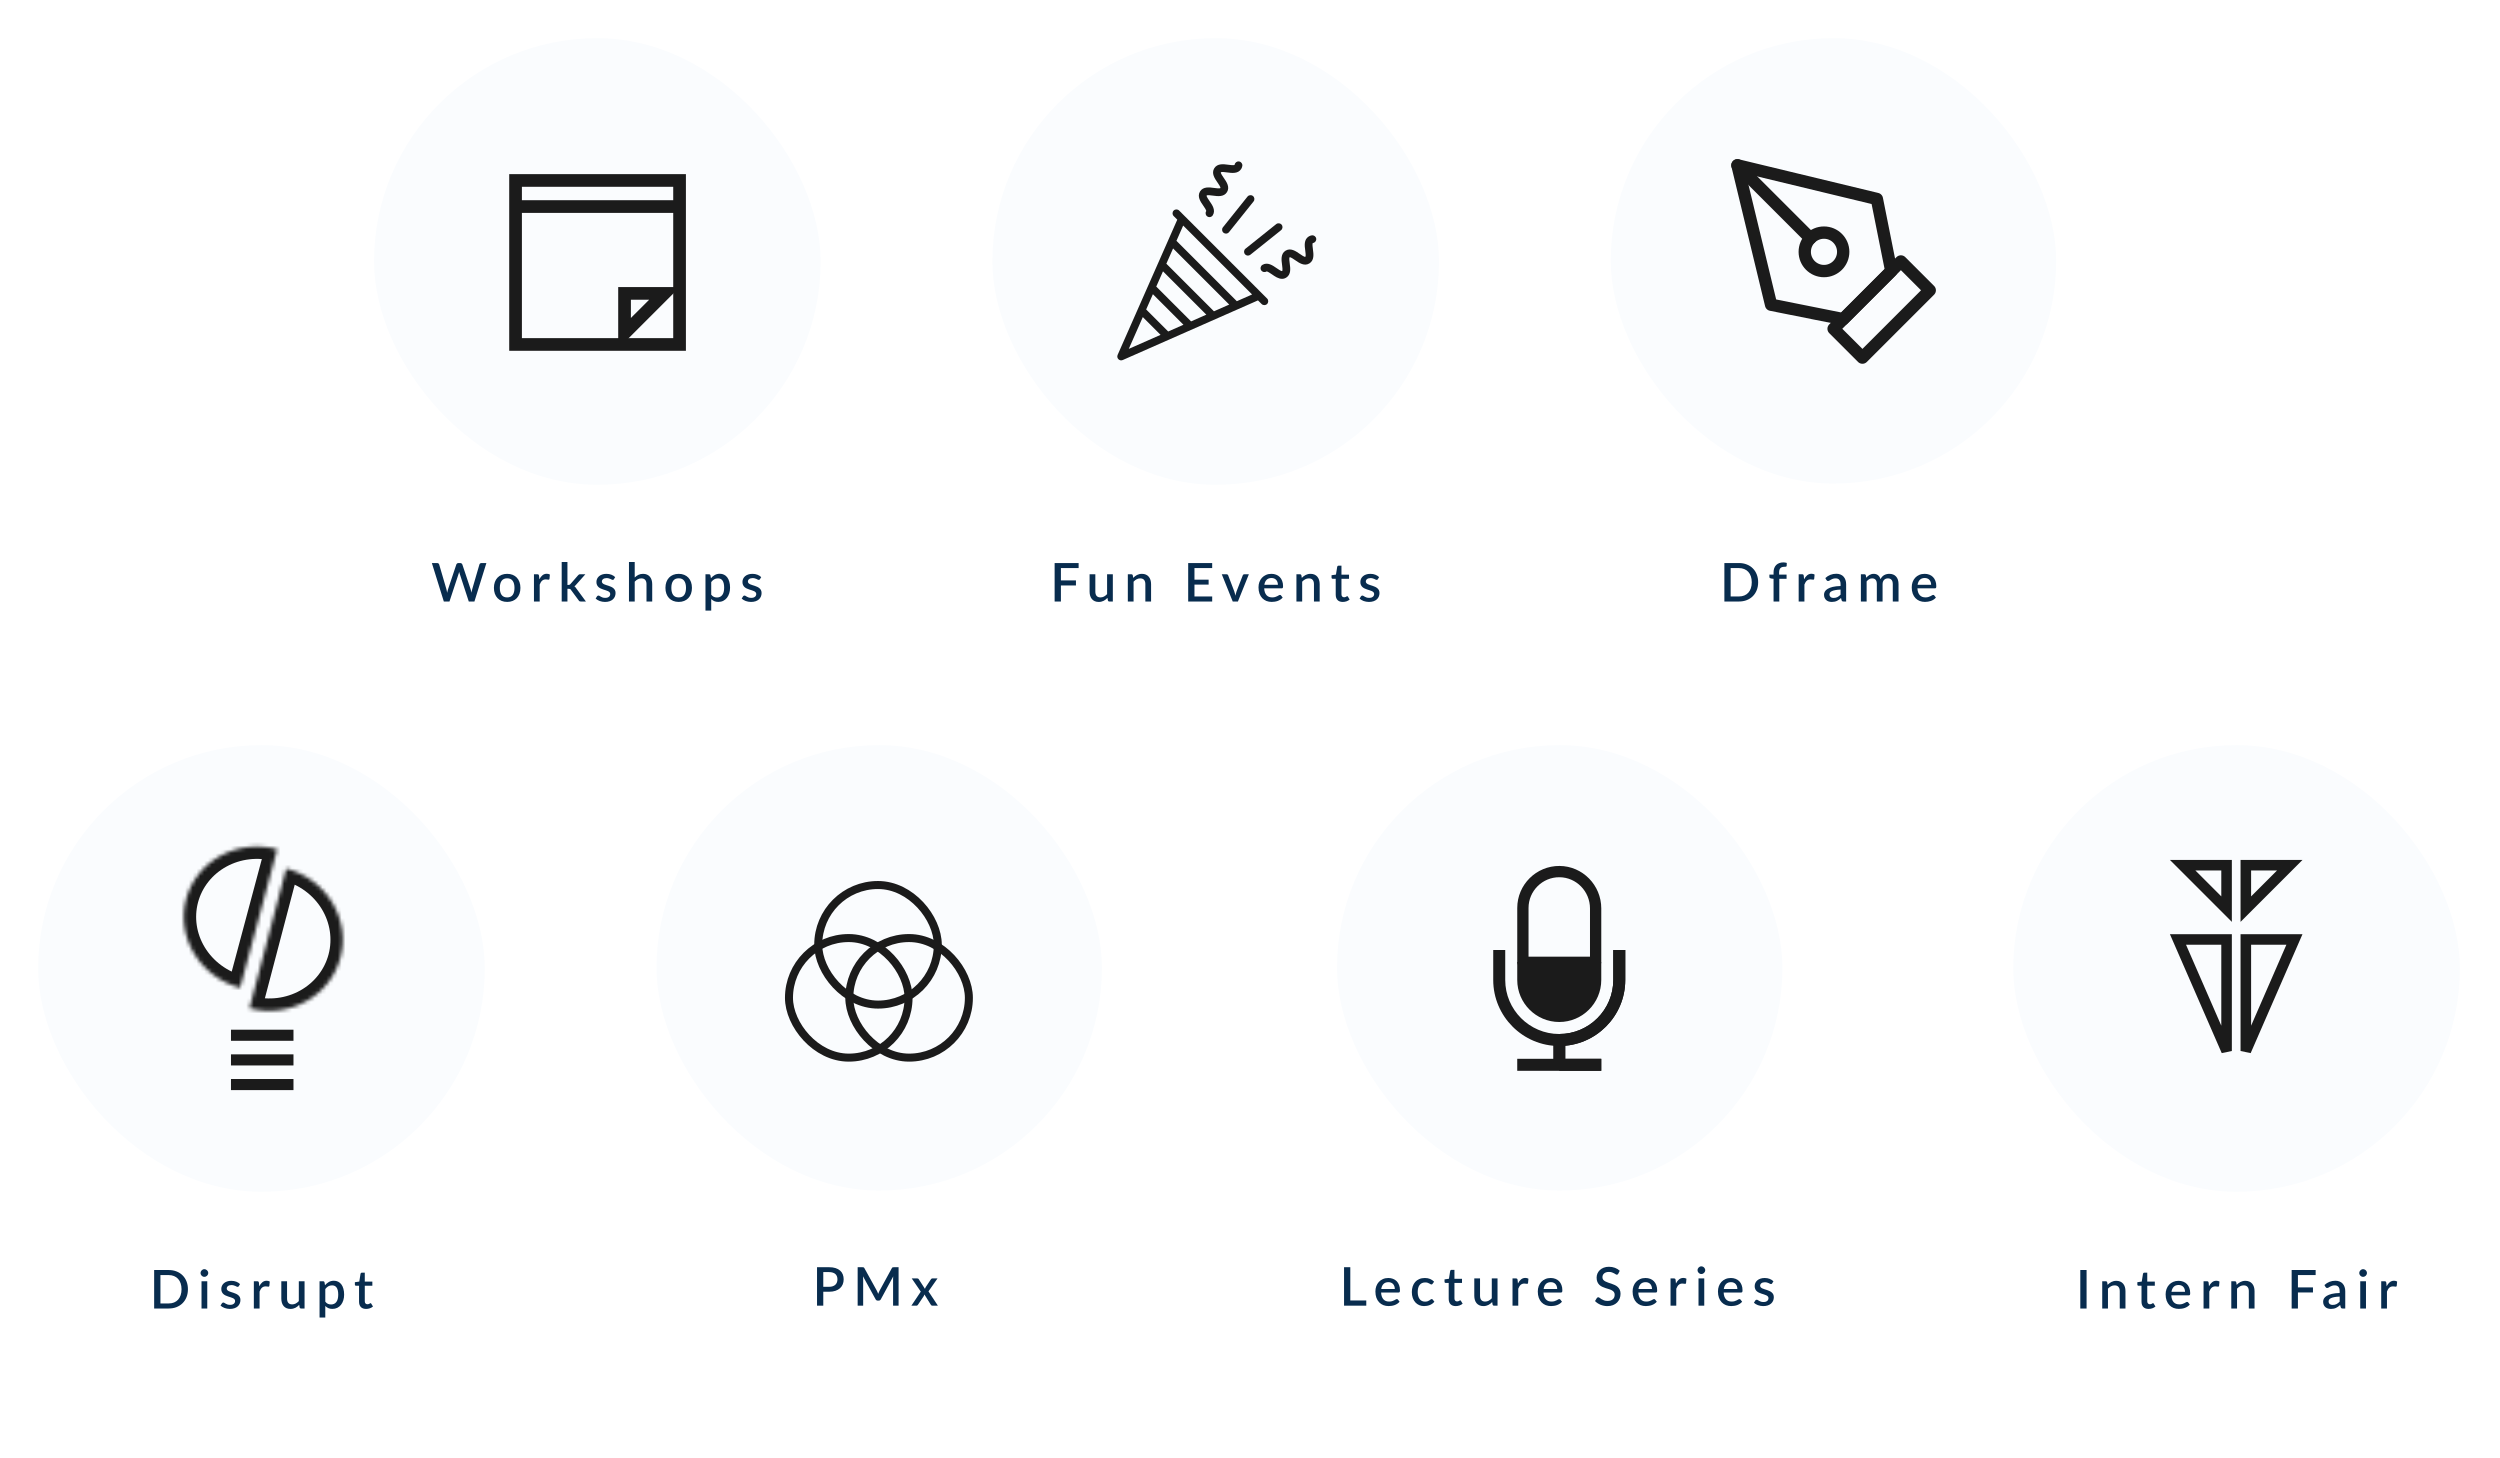 <svg width="655" height="382" viewBox="0 0 655 382" fill="none" xmlns="http://www.w3.org/2000/svg">
<g filter="url(#filter0_dd)">
<rect x="98" y="10" width="117.01" height="117.01" rx="58.505" fill="#FAFCFE"/>
</g>
<g clip-path="url(#clip0)">
<rect x="135.076" y="47.283" width="42.97" height="42.97" stroke="#1B1B1B" stroke-width="3.327"/>
<path d="M174.088 76.868L163.631 87.324V76.868H174.088Z" stroke="#1B1B1B" stroke-width="3.327"/>
<path d="M135.495 54.116H178.083" stroke="#1B1B1B" stroke-width="3.327"/>
</g>
<path d="M127.434 147.518L124.298 157.598H122.821L120.455 150.36C120.427 150.28 120.399 150.194 120.371 150.101C120.347 150.007 120.324 149.907 120.301 149.8C120.277 149.907 120.252 150.007 120.224 150.101C120.2 150.194 120.175 150.28 120.147 150.36L117.76 157.598H116.283L113.147 147.518H114.519C114.659 147.518 114.775 147.553 114.869 147.623C114.967 147.688 115.032 147.779 115.065 147.896L116.955 154.357C116.992 154.497 117.027 154.648 117.06 154.812C117.092 154.975 117.125 155.145 117.158 155.323C117.19 155.145 117.225 154.975 117.263 154.812C117.305 154.644 117.349 154.492 117.396 154.357L119.559 147.896C119.591 147.802 119.657 147.716 119.755 147.637C119.853 147.557 119.969 147.518 120.105 147.518H120.581C120.725 147.518 120.842 147.555 120.931 147.63C121.019 147.7 121.087 147.788 121.134 147.896L123.29 154.357C123.336 154.492 123.378 154.639 123.416 154.798C123.458 154.952 123.495 155.115 123.528 155.288C123.56 155.115 123.591 154.952 123.619 154.798C123.651 154.639 123.686 154.492 123.724 154.357L125.607 147.896C125.635 147.793 125.698 147.704 125.796 147.63C125.898 147.555 126.017 147.518 126.153 147.518H127.434ZM132.885 150.346C133.412 150.346 133.888 150.432 134.313 150.605C134.742 150.777 135.106 151.022 135.405 151.34C135.708 151.657 135.941 152.042 136.105 152.495C136.268 152.947 136.35 153.456 136.35 154.021C136.35 154.585 136.268 155.094 136.105 155.547C135.941 155.999 135.708 156.387 135.405 156.709C135.106 157.026 134.742 157.271 134.313 157.444C133.888 157.616 133.412 157.703 132.885 157.703C132.353 157.703 131.872 157.616 131.443 157.444C131.018 157.271 130.654 157.026 130.351 156.709C130.047 156.387 129.814 155.999 129.651 155.547C129.487 155.094 129.406 154.585 129.406 154.021C129.406 153.456 129.487 152.947 129.651 152.495C129.814 152.042 130.047 151.657 130.351 151.34C130.654 151.022 131.018 150.777 131.443 150.605C131.872 150.432 132.353 150.346 132.885 150.346ZM132.885 156.527C133.529 156.527 134.007 156.312 134.32 155.883C134.637 155.449 134.796 154.83 134.796 154.028C134.796 153.225 134.637 152.607 134.32 152.173C134.007 151.734 133.529 151.515 132.885 151.515C132.231 151.515 131.746 151.734 131.429 152.173C131.111 152.607 130.953 153.225 130.953 154.028C130.953 154.83 131.111 155.449 131.429 155.883C131.746 156.312 132.231 156.527 132.885 156.527ZM141.317 151.781C141.541 151.328 141.811 150.973 142.129 150.717C142.446 150.455 142.826 150.325 143.27 150.325C143.424 150.325 143.568 150.343 143.704 150.381C143.839 150.413 143.96 150.465 144.068 150.535L143.963 151.669C143.944 151.748 143.914 151.804 143.872 151.837C143.834 151.865 143.783 151.879 143.718 151.879C143.648 151.879 143.547 151.867 143.417 151.844C143.286 151.816 143.148 151.802 143.004 151.802C142.794 151.802 142.607 151.832 142.444 151.893C142.285 151.953 142.14 152.042 142.01 152.159C141.884 152.275 141.772 152.418 141.674 152.586C141.576 152.754 141.485 152.945 141.401 153.16V157.598H139.896V150.458H140.771C140.929 150.458 141.039 150.488 141.1 150.549C141.16 150.605 141.202 150.705 141.226 150.85L141.317 151.781ZM148.669 147.238V153.244H148.991C149.093 153.244 149.177 153.23 149.243 153.202C149.308 153.174 149.376 153.115 149.446 153.027L151.448 150.738C151.518 150.644 151.595 150.574 151.679 150.528C151.763 150.481 151.87 150.458 152.001 150.458H153.366L150.958 153.174C150.818 153.356 150.664 153.5 150.496 153.608C150.589 153.673 150.671 153.748 150.741 153.832C150.811 153.911 150.878 154.002 150.944 154.105L153.513 157.598H152.169C152.047 157.598 151.942 157.579 151.854 157.542C151.77 157.5 151.695 157.425 151.63 157.318L149.565 154.518C149.495 154.41 149.425 154.343 149.355 154.315C149.285 154.282 149.18 154.266 149.04 154.266H148.669V157.598H147.164V147.238H148.669ZM160.841 151.753C160.804 151.818 160.762 151.865 160.715 151.893C160.669 151.921 160.61 151.935 160.54 151.935C160.461 151.935 160.375 151.911 160.281 151.865C160.188 151.813 160.078 151.757 159.952 151.697C159.826 151.636 159.677 151.582 159.504 151.536C159.336 151.484 159.138 151.459 158.909 151.459C158.723 151.459 158.552 151.482 158.398 151.529C158.249 151.571 158.121 151.634 158.013 151.718C157.911 151.797 157.831 151.893 157.775 152.005C157.719 152.112 157.691 152.229 157.691 152.355C157.691 152.523 157.743 152.663 157.845 152.775C157.948 152.887 158.083 152.985 158.251 153.069C158.419 153.148 158.611 153.22 158.825 153.286C159.04 153.351 159.259 153.421 159.483 153.496C159.707 153.57 159.927 153.657 160.141 153.755C160.356 153.853 160.547 153.974 160.715 154.119C160.883 154.259 161.019 154.431 161.121 154.637C161.224 154.837 161.275 155.082 161.275 155.372C161.275 155.708 161.215 156.018 161.093 156.303C160.972 156.587 160.795 156.835 160.561 157.045C160.328 157.255 160.036 157.418 159.686 157.535C159.341 157.651 158.944 157.71 158.496 157.71C158.249 157.71 158.009 157.686 157.775 157.64C157.547 157.598 157.327 157.539 157.117 157.465C156.912 157.385 156.718 157.292 156.536 157.185C156.359 157.077 156.2 156.961 156.06 156.835L156.41 156.261C156.452 156.191 156.504 156.137 156.564 156.1C156.63 156.058 156.709 156.037 156.802 156.037C156.9 156.037 156.996 156.069 157.089 156.135C157.187 156.195 157.299 156.263 157.425 156.338C157.556 156.412 157.712 156.482 157.894 156.548C158.076 156.608 158.303 156.639 158.573 156.639C158.797 156.639 158.991 156.613 159.154 156.562C159.318 156.506 159.453 156.431 159.56 156.338C159.668 156.244 159.747 156.139 159.798 156.023C159.85 155.901 159.875 155.773 159.875 155.638C159.875 155.456 159.824 155.306 159.721 155.19C159.619 155.073 159.481 154.973 159.308 154.889C159.14 154.805 158.947 154.73 158.727 154.665C158.513 154.599 158.293 154.529 158.069 154.455C157.845 154.38 157.624 154.294 157.404 154.196C157.19 154.098 156.996 153.974 156.823 153.825C156.655 153.671 156.52 153.486 156.417 153.272C156.315 153.052 156.263 152.786 156.263 152.474C156.263 152.189 156.319 151.918 156.431 151.662C156.548 151.405 156.716 151.179 156.935 150.983C157.159 150.787 157.432 150.633 157.754 150.521C158.081 150.404 158.457 150.346 158.881 150.346C159.362 150.346 159.798 150.423 160.19 150.577C160.582 150.731 160.911 150.941 161.177 151.207L160.841 151.753ZM166.295 151.305C166.589 151.015 166.911 150.784 167.261 150.612C167.611 150.434 168.019 150.346 168.486 150.346C168.878 150.346 169.221 150.411 169.515 150.542C169.813 150.672 170.063 150.857 170.264 151.095C170.469 151.333 170.623 151.62 170.726 151.956C170.828 152.287 170.88 152.653 170.88 153.055V157.598H169.382V153.055C169.382 152.574 169.27 152.201 169.046 151.935C168.826 151.669 168.49 151.536 168.038 151.536C167.702 151.536 167.389 151.613 167.1 151.767C166.815 151.921 166.547 152.131 166.295 152.397V157.598H164.79V147.238H166.295V151.305ZM177.824 150.346C178.352 150.346 178.828 150.432 179.252 150.605C179.682 150.777 180.046 151.022 180.344 151.34C180.648 151.657 180.881 152.042 181.044 152.495C181.208 152.947 181.289 153.456 181.289 154.021C181.289 154.585 181.208 155.094 181.044 155.547C180.881 155.999 180.648 156.387 180.344 156.709C180.046 157.026 179.682 157.271 179.252 157.444C178.828 157.616 178.352 157.703 177.824 157.703C177.292 157.703 176.812 157.616 176.382 157.444C175.958 157.271 175.594 157.026 175.29 156.709C174.987 156.387 174.754 155.999 174.59 155.547C174.427 155.094 174.345 154.585 174.345 154.021C174.345 153.456 174.427 152.947 174.59 152.495C174.754 152.042 174.987 151.657 175.29 151.34C175.594 151.022 175.958 150.777 176.382 150.605C176.812 150.432 177.292 150.346 177.824 150.346ZM177.824 156.527C178.468 156.527 178.947 156.312 179.259 155.883C179.577 155.449 179.735 154.83 179.735 154.028C179.735 153.225 179.577 152.607 179.259 152.173C178.947 151.734 178.468 151.515 177.824 151.515C177.171 151.515 176.686 151.734 176.368 152.173C176.051 152.607 175.892 153.225 175.892 154.028C175.892 154.83 176.051 155.449 176.368 155.883C176.686 156.312 177.171 156.527 177.824 156.527ZM186.34 155.806C186.55 156.076 186.779 156.268 187.026 156.38C187.278 156.487 187.556 156.541 187.859 156.541C188.447 156.541 188.905 156.326 189.231 155.897C189.563 155.467 189.728 154.828 189.728 153.979C189.728 153.54 189.691 153.167 189.616 152.859C189.542 152.546 189.434 152.292 189.294 152.096C189.154 151.9 188.984 151.757 188.783 151.669C188.583 151.58 188.356 151.536 188.104 151.536C187.722 151.536 187.39 151.62 187.11 151.788C186.835 151.951 186.578 152.187 186.34 152.495V155.806ZM186.263 151.494C186.562 151.144 186.9 150.861 187.278 150.647C187.661 150.432 188.104 150.325 188.608 150.325C189.01 150.325 189.374 150.406 189.7 150.57C190.027 150.728 190.307 150.962 190.54 151.27C190.774 151.578 190.953 151.96 191.079 152.418C191.21 152.87 191.275 153.391 191.275 153.979C191.275 154.506 191.203 154.998 191.058 155.456C190.918 155.908 190.715 156.303 190.449 156.639C190.183 156.97 189.861 157.231 189.483 157.423C189.105 157.609 188.678 157.703 188.202 157.703C187.782 157.703 187.425 157.635 187.131 157.5C186.842 157.364 186.578 157.178 186.34 156.94V159.971H184.835V150.458H185.745C185.951 150.458 186.081 150.553 186.137 150.745L186.263 151.494ZM199.101 151.753C199.063 151.818 199.021 151.865 198.975 151.893C198.928 151.921 198.87 151.935 198.8 151.935C198.72 151.935 198.634 151.911 198.541 151.865C198.447 151.813 198.338 151.757 198.212 151.697C198.086 151.636 197.936 151.582 197.764 151.536C197.596 151.484 197.397 151.459 197.169 151.459C196.982 151.459 196.812 151.482 196.658 151.529C196.508 151.571 196.38 151.634 196.273 151.718C196.17 151.797 196.091 151.893 196.035 152.005C195.979 152.112 195.951 152.229 195.951 152.355C195.951 152.523 196.002 152.663 196.105 152.775C196.207 152.887 196.343 152.985 196.511 153.069C196.679 153.148 196.87 153.22 197.085 153.286C197.299 153.351 197.519 153.421 197.743 153.496C197.967 153.57 198.186 153.657 198.401 153.755C198.615 153.853 198.807 153.974 198.975 154.119C199.143 154.259 199.278 154.431 199.381 154.637C199.483 154.837 199.535 155.082 199.535 155.372C199.535 155.708 199.474 156.018 199.353 156.303C199.231 156.587 199.054 156.835 198.821 157.045C198.587 157.255 198.296 157.418 197.946 157.535C197.6 157.651 197.204 157.71 196.756 157.71C196.508 157.71 196.268 157.686 196.035 157.64C195.806 157.598 195.587 157.539 195.377 157.465C195.171 157.385 194.978 157.292 194.796 157.185C194.618 157.077 194.46 156.961 194.32 156.835L194.67 156.261C194.712 156.191 194.763 156.137 194.824 156.1C194.889 156.058 194.968 156.037 195.062 156.037C195.16 156.037 195.255 156.069 195.349 156.135C195.447 156.195 195.559 156.263 195.685 156.338C195.815 156.412 195.972 156.482 196.154 156.548C196.336 156.608 196.562 156.639 196.833 156.639C197.057 156.639 197.25 156.613 197.414 156.562C197.577 156.506 197.712 156.431 197.82 156.338C197.927 156.244 198.006 156.139 198.058 156.023C198.109 155.901 198.135 155.773 198.135 155.638C198.135 155.456 198.083 155.306 197.981 155.19C197.878 155.073 197.74 154.973 197.568 154.889C197.4 154.805 197.206 154.73 196.987 154.665C196.772 154.599 196.553 154.529 196.329 154.455C196.105 154.38 195.883 154.294 195.664 154.196C195.449 154.098 195.255 153.974 195.083 153.825C194.915 153.671 194.779 153.486 194.677 153.272C194.574 153.052 194.523 152.786 194.523 152.474C194.523 152.189 194.579 151.918 194.691 151.662C194.807 151.405 194.975 151.179 195.195 150.983C195.419 150.787 195.692 150.633 196.014 150.521C196.34 150.404 196.716 150.346 197.141 150.346C197.621 150.346 198.058 150.423 198.45 150.577C198.842 150.731 199.171 150.941 199.437 151.207L199.101 151.753Z" fill="#082C4E"/>
<g filter="url(#filter1_dd)">
<rect x="260.01" y="10" width="117.01" height="117.01" rx="58.505" fill="#FAFCFE"/>
</g>
<path d="M308.941 55.167C308.543 54.77 307.899 54.77 307.501 55.167C307.103 55.565 307.103 56.21 307.501 56.607L308.448 57.554L292.818 92.985C292.449 93.821 293.298 94.708 294.161 94.328L329.592 78.698L330.539 79.645C330.737 79.844 330.998 79.943 331.258 79.943C331.519 79.943 331.78 79.844 331.978 79.645C332.376 79.247 332.376 78.602 331.978 78.205L308.941 55.167ZM318.056 81.561L305.585 69.09L307.348 65.093L322.053 79.798L318.056 81.561ZM299.415 83.077L304.069 87.731L295.741 91.405L299.415 83.077ZM306.067 86.85L300.296 81.079L302.059 77.082L310.063 85.087L306.067 86.85ZM302.94 75.084L304.703 71.088L316.058 82.442L312.062 84.205L302.94 75.084ZM324.051 78.916L308.229 63.095L309.992 59.098L328.047 77.153L324.051 78.916Z" fill="#1B1B1B"/>
<path d="M343.986 63.674C344.543 63.593 344.928 63.076 344.847 62.519C344.766 61.963 344.249 61.578 343.693 61.659C343.412 61.7 343.145 61.796 342.9 61.947C341.573 62.761 341.802 64.414 341.97 65.622C342.034 66.083 342.183 67.164 341.991 67.281C341.8 67.399 340.904 66.775 340.522 66.509C339.522 65.813 338.152 64.859 336.825 65.672C335.498 66.486 335.727 68.14 335.894 69.347C335.958 69.809 336.108 70.889 335.916 71.007C335.724 71.125 334.829 70.501 334.447 70.235C333.446 69.538 332.076 68.584 330.749 69.398C330.27 69.692 330.12 70.319 330.414 70.798C330.708 71.277 331.334 71.428 331.814 71.134C332.006 71.016 332.901 71.64 333.283 71.906C334.01 72.412 334.933 73.055 335.893 73.055C336.253 73.055 336.618 72.965 336.98 72.743C338.307 71.929 338.078 70.275 337.911 69.068C337.847 68.606 337.697 67.526 337.889 67.408C338.081 67.29 338.976 67.914 339.358 68.18C340.359 68.877 341.729 69.831 343.056 69.017C344.383 68.203 344.154 66.55 343.987 65.342C343.923 64.881 343.773 63.8 343.965 63.683C343.977 63.675 343.982 63.674 343.986 63.674Z" fill="#1B1B1B"/>
<path d="M316.016 55.335C315.722 55.814 315.872 56.441 316.352 56.735C316.518 56.837 316.701 56.886 316.883 56.886C317.225 56.886 317.56 56.713 317.752 56.4C318.566 55.072 317.612 53.703 316.915 52.702C316.649 52.32 316.025 51.425 316.143 51.233C316.261 51.041 317.341 51.191 317.802 51.255C319.01 51.422 320.664 51.651 321.477 50.324C322.291 48.997 321.337 47.627 320.64 46.627C320.374 46.244 319.751 45.349 319.868 45.157C319.986 44.965 321.067 45.115 321.528 45.179C322.735 45.346 324.389 45.575 325.203 44.248C325.353 44.003 325.45 43.737 325.491 43.456C325.572 42.9 325.187 42.383 324.631 42.302C324.075 42.221 323.557 42.606 323.476 43.162C323.475 43.167 323.475 43.172 323.467 43.184C323.349 43.376 322.269 43.226 321.807 43.162C320.6 42.995 318.946 42.766 318.133 44.093C317.319 45.42 318.273 46.79 318.969 47.79C319.236 48.173 319.859 49.068 319.741 49.26C319.624 49.451 318.543 49.302 318.082 49.238C316.874 49.071 315.221 48.841 314.407 50.169C313.593 51.496 314.547 52.866 315.244 53.866C315.51 54.248 316.134 55.143 316.016 55.335Z" fill="#1B1B1B"/>
<path d="M320.568 60.982C320.756 61.132 320.981 61.205 321.204 61.205C321.502 61.205 321.798 61.074 321.999 60.823L328.43 52.785C328.781 52.346 328.71 51.705 328.271 51.354C327.831 51.003 327.191 51.074 326.84 51.513L320.409 59.551C320.058 59.99 320.129 60.631 320.568 60.982Z" fill="#1B1B1B"/>
<path d="M334.362 58.721L326.324 65.151C325.885 65.503 325.814 66.143 326.165 66.582C326.366 66.834 326.662 66.965 326.961 66.965C327.184 66.965 327.409 66.891 327.596 66.741L335.634 60.311C336.073 59.96 336.145 59.319 335.793 58.88C335.442 58.441 334.801 58.37 334.362 58.721Z" fill="#1B1B1B"/>
<path d="M277.958 148.841V152.068H281.899V153.391H277.958V157.598H276.313V147.518H282.599V148.841H277.958ZM291.563 150.458V157.598H290.653C290.453 157.598 290.324 157.502 290.268 157.311L290.156 156.646C290.007 156.804 289.848 156.949 289.68 157.08C289.517 157.21 289.342 157.322 289.155 157.416C288.969 157.509 288.768 157.581 288.553 157.633C288.343 157.684 288.117 157.71 287.874 157.71C287.482 157.71 287.137 157.644 286.838 157.514C286.54 157.383 286.288 157.199 286.082 156.961C285.882 156.723 285.73 156.438 285.627 156.107C285.525 155.771 285.473 155.402 285.473 155.001V150.458H286.978V155.001C286.978 155.481 287.088 155.855 287.307 156.121C287.531 156.387 287.87 156.52 288.322 156.52C288.654 156.52 288.962 156.445 289.246 156.296C289.536 156.142 289.806 155.932 290.058 155.666V150.458H291.563ZM296.898 151.403C297.052 151.244 297.211 151.102 297.374 150.976C297.542 150.845 297.719 150.733 297.906 150.64C298.093 150.546 298.291 150.474 298.501 150.423C298.711 150.371 298.94 150.346 299.187 150.346C299.579 150.346 299.922 150.411 300.216 150.542C300.515 150.672 300.764 150.857 300.965 151.095C301.17 151.333 301.324 151.62 301.427 151.956C301.53 152.287 301.581 152.653 301.581 153.055V157.598H300.083V153.055C300.083 152.574 299.971 152.201 299.747 151.935C299.528 151.669 299.192 151.536 298.739 151.536C298.403 151.536 298.09 151.613 297.801 151.767C297.516 151.921 297.248 152.131 296.996 152.397V157.598H295.491V150.458H296.401C296.606 150.458 296.737 150.553 296.793 150.745L296.898 151.403ZM317.598 156.275L317.591 157.598H311.305V147.518H317.591V148.841H312.95V151.879H316.66V153.16H312.95V156.275H317.598ZM327.204 150.458L324.334 157.598H322.976L320.106 150.458H321.345C321.462 150.458 321.557 150.488 321.632 150.549C321.711 150.605 321.763 150.672 321.786 150.752L323.368 154.91C323.433 155.106 323.492 155.299 323.543 155.491C323.594 155.682 323.639 155.876 323.676 156.072C323.713 155.876 323.758 155.684 323.809 155.498C323.865 155.306 323.926 155.11 323.991 154.91L325.601 150.752C325.629 150.668 325.68 150.598 325.755 150.542C325.83 150.486 325.921 150.458 326.028 150.458H327.204ZM334.81 153.223C334.81 152.971 334.773 152.737 334.698 152.523C334.628 152.303 334.523 152.114 334.383 151.956C334.243 151.792 334.068 151.666 333.858 151.578C333.653 151.484 333.415 151.438 333.144 151.438C332.598 151.438 332.169 151.594 331.856 151.907C331.544 152.219 331.345 152.658 331.261 153.223H334.81ZM331.219 154.147C331.238 154.553 331.301 154.905 331.408 155.204C331.516 155.498 331.658 155.743 331.835 155.939C332.017 156.135 332.232 156.282 332.479 156.38C332.731 156.473 333.011 156.52 333.319 156.52C333.613 156.52 333.868 156.487 334.082 156.422C334.297 156.352 334.484 156.277 334.642 156.198C334.801 156.114 334.936 156.039 335.048 155.974C335.16 155.904 335.263 155.869 335.356 155.869C335.478 155.869 335.571 155.915 335.636 156.009L336.063 156.562C335.886 156.772 335.685 156.949 335.461 157.094C335.237 157.238 334.999 157.357 334.747 157.451C334.495 157.539 334.236 157.602 333.97 157.64C333.704 157.682 333.445 157.703 333.193 157.703C332.699 157.703 332.239 157.621 331.814 157.458C331.394 157.29 331.028 157.045 330.715 156.723C330.407 156.401 330.165 156.002 329.987 155.526C329.815 155.05 329.728 154.501 329.728 153.881C329.728 153.386 329.805 152.924 329.959 152.495C330.118 152.065 330.342 151.692 330.631 151.375C330.925 151.057 331.28 150.808 331.695 150.626C332.115 150.439 332.589 150.346 333.116 150.346C333.555 150.346 333.961 150.418 334.334 150.563C334.708 150.703 335.03 150.91 335.3 151.186C335.571 151.461 335.781 151.799 335.93 152.201C336.084 152.597 336.161 153.05 336.161 153.559C336.161 153.792 336.136 153.948 336.084 154.028C336.033 154.107 335.94 154.147 335.804 154.147H331.219ZM341.072 151.403C341.226 151.244 341.385 151.102 341.548 150.976C341.716 150.845 341.893 150.733 342.08 150.64C342.267 150.546 342.465 150.474 342.675 150.423C342.885 150.371 343.114 150.346 343.361 150.346C343.753 150.346 344.096 150.411 344.39 150.542C344.689 150.672 344.938 150.857 345.139 151.095C345.344 151.333 345.498 151.62 345.601 151.956C345.704 152.287 345.755 152.653 345.755 153.055V157.598H344.257V153.055C344.257 152.574 344.145 152.201 343.921 151.935C343.702 151.669 343.366 151.536 342.913 151.536C342.577 151.536 342.264 151.613 341.975 151.767C341.69 151.921 341.422 152.131 341.17 152.397V157.598H339.665V150.458H340.575C340.78 150.458 340.911 150.553 340.967 150.745L341.072 151.403ZM351.806 157.71C351.213 157.71 350.756 157.544 350.434 157.213C350.116 156.877 349.958 156.405 349.958 155.799V151.641H349.174C349.09 151.641 349.017 151.615 348.957 151.564C348.896 151.508 348.866 151.426 348.866 151.319V150.71L350.021 150.542L350.35 148.477C350.373 148.397 350.413 148.334 350.469 148.288C350.525 148.236 350.599 148.211 350.693 148.211H351.463V150.556H353.444V151.641H351.463V155.694C351.463 155.95 351.526 156.146 351.652 156.282C351.778 156.417 351.946 156.485 352.156 156.485C352.272 156.485 352.373 156.471 352.457 156.443C352.541 156.41 352.613 156.377 352.674 156.345C352.734 156.307 352.786 156.275 352.828 156.247C352.874 156.214 352.919 156.198 352.961 156.198C353.045 156.198 353.112 156.244 353.164 156.338L353.612 157.073C353.378 157.278 353.103 157.437 352.786 157.549C352.468 157.656 352.142 157.71 351.806 157.71ZM360.993 151.753C360.956 151.818 360.914 151.865 360.867 151.893C360.82 151.921 360.762 151.935 360.692 151.935C360.613 151.935 360.526 151.911 360.433 151.865C360.34 151.813 360.23 151.757 360.104 151.697C359.978 151.636 359.829 151.582 359.656 151.536C359.488 151.484 359.29 151.459 359.061 151.459C358.874 151.459 358.704 151.482 358.55 151.529C358.401 151.571 358.272 151.634 358.165 151.718C358.062 151.797 357.983 151.893 357.927 152.005C357.871 152.112 357.843 152.229 357.843 152.355C357.843 152.523 357.894 152.663 357.997 152.775C358.1 152.887 358.235 152.985 358.403 153.069C358.571 153.148 358.762 153.22 358.977 153.286C359.192 153.351 359.411 153.421 359.635 153.496C359.859 153.57 360.078 153.657 360.293 153.755C360.508 153.853 360.699 153.974 360.867 154.119C361.035 154.259 361.17 154.431 361.273 154.637C361.376 154.837 361.427 155.082 361.427 155.372C361.427 155.708 361.366 156.018 361.245 156.303C361.124 156.587 360.946 156.835 360.713 157.045C360.48 157.255 360.188 157.418 359.838 157.535C359.493 157.651 359.096 157.71 358.648 157.71C358.401 157.71 358.16 157.686 357.927 157.64C357.698 157.598 357.479 157.539 357.269 157.465C357.064 157.385 356.87 157.292 356.688 157.185C356.511 157.077 356.352 156.961 356.212 156.835L356.562 156.261C356.604 156.191 356.655 156.137 356.716 156.1C356.781 156.058 356.861 156.037 356.954 156.037C357.052 156.037 357.148 156.069 357.241 156.135C357.339 156.195 357.451 156.263 357.577 156.338C357.708 156.412 357.864 156.482 358.046 156.548C358.228 156.608 358.454 156.639 358.725 156.639C358.949 156.639 359.143 156.613 359.306 156.562C359.469 156.506 359.605 156.431 359.712 156.338C359.819 156.244 359.899 156.139 359.95 156.023C360.001 155.901 360.027 155.773 360.027 155.638C360.027 155.456 359.976 155.306 359.873 155.19C359.77 155.073 359.633 154.973 359.46 154.889C359.292 154.805 359.098 154.73 358.879 154.665C358.664 154.599 358.445 154.529 358.221 154.455C357.997 154.38 357.775 154.294 357.556 154.196C357.341 154.098 357.148 153.974 356.975 153.825C356.807 153.671 356.672 153.486 356.569 153.272C356.466 153.052 356.415 152.786 356.415 152.474C356.415 152.189 356.471 151.918 356.583 151.662C356.7 151.405 356.868 151.179 357.087 150.983C357.311 150.787 357.584 150.633 357.906 150.521C358.233 150.404 358.608 150.346 359.033 150.346C359.514 150.346 359.95 150.423 360.342 150.577C360.734 150.731 361.063 150.941 361.329 151.207L360.993 151.753Z" fill="#082C4E"/>
<path d="M460.635 152.556C460.635 153.302 460.514 153.986 460.271 154.607C460.029 155.223 459.686 155.752 459.242 156.196C458.804 156.639 458.274 156.984 457.653 157.232C457.037 157.474 456.351 157.596 455.595 157.596H451.787V147.516H455.595C456.351 147.516 457.037 147.639 457.653 147.887C458.274 148.129 458.804 148.472 459.242 148.916C459.686 149.359 460.029 149.891 460.271 150.512C460.514 151.128 460.635 151.809 460.635 152.556ZM458.962 152.556C458.962 151.977 458.883 151.457 458.724 150.995C458.57 150.533 458.346 150.143 458.052 149.826C457.763 149.508 457.411 149.266 456.995 149.098C456.58 148.925 456.113 148.839 455.595 148.839H453.432V156.273H455.595C456.113 156.273 456.58 156.189 456.995 156.021C457.411 155.853 457.763 155.61 458.052 155.293C458.346 154.971 458.57 154.581 458.724 154.124C458.883 153.662 458.962 153.139 458.962 152.556ZM464.672 157.596V151.653L463.972 151.555C463.856 151.531 463.76 151.489 463.685 151.429C463.615 151.368 463.58 151.282 463.58 151.17V150.554H464.672V149.952C464.672 149.546 464.731 149.182 464.847 148.86C464.969 148.538 465.139 148.265 465.358 148.041C465.582 147.817 465.853 147.646 466.17 147.53C466.488 147.408 466.845 147.348 467.241 147.348C467.405 147.348 467.559 147.359 467.703 147.383C467.853 147.406 467.997 147.441 468.137 147.488L468.109 148.244C468.1 148.37 468.037 148.444 467.92 148.468C467.808 148.491 467.666 148.503 467.493 148.503C467.283 148.503 467.094 148.528 466.926 148.58C466.758 148.626 466.614 148.708 466.492 148.825C466.376 148.941 466.285 149.095 466.219 149.287C466.159 149.478 466.128 149.716 466.128 150.001V150.554H468.081V151.639H466.177V157.596H464.672ZM472.673 151.779C472.897 151.326 473.168 150.971 473.485 150.715C473.803 150.453 474.183 150.323 474.626 150.323C474.78 150.323 474.925 150.341 475.06 150.379C475.196 150.411 475.317 150.463 475.424 150.533L475.319 151.667C475.301 151.746 475.27 151.802 475.228 151.835C475.191 151.863 475.14 151.877 475.074 151.877C475.004 151.877 474.904 151.865 474.773 151.842C474.643 151.814 474.505 151.8 474.36 151.8C474.15 151.8 473.964 151.83 473.8 151.891C473.642 151.951 473.497 152.04 473.366 152.157C473.24 152.273 473.128 152.416 473.03 152.584C472.932 152.752 472.841 152.943 472.757 153.158V157.596H471.252V150.456H472.127C472.286 150.456 472.396 150.486 472.456 150.547C472.517 150.603 472.559 150.703 472.582 150.848L472.673 151.779ZM482.226 154.474C481.689 154.492 481.237 154.537 480.868 154.607C480.499 154.672 480.201 154.758 479.972 154.866C479.743 154.968 479.578 155.092 479.475 155.237C479.377 155.381 479.328 155.54 479.328 155.713C479.328 155.881 479.354 156.025 479.405 156.147C479.461 156.263 479.536 156.361 479.629 156.441C479.727 156.515 479.839 156.571 479.965 156.609C480.096 156.641 480.238 156.658 480.392 156.658C480.784 156.658 481.12 156.585 481.4 156.441C481.685 156.291 481.96 156.077 482.226 155.797V154.474ZM478.236 151.45C479.043 150.698 480.005 150.323 481.12 150.323C481.531 150.323 481.895 150.39 482.212 150.526C482.534 150.656 482.802 150.843 483.017 151.086C483.236 151.328 483.402 151.618 483.514 151.954C483.631 152.285 483.689 152.654 483.689 153.06V157.596H483.017C482.872 157.596 482.763 157.575 482.688 157.533C482.613 157.486 482.55 157.395 482.499 157.26L482.352 156.679C482.17 156.842 481.99 156.989 481.813 157.12C481.636 157.246 481.451 157.353 481.26 157.442C481.073 157.53 480.87 157.596 480.651 157.638C480.436 157.684 480.198 157.708 479.937 157.708C479.648 157.708 479.377 157.668 479.125 157.589C478.878 157.509 478.663 157.39 478.481 157.232C478.299 157.068 478.154 156.868 478.047 156.63C477.944 156.392 477.893 156.112 477.893 155.79C477.893 155.514 477.965 155.246 478.11 154.985C478.259 154.723 478.502 154.49 478.838 154.285C479.179 154.075 479.624 153.902 480.175 153.767C480.73 153.631 481.414 153.554 482.226 153.536V153.06C482.226 152.546 482.116 152.164 481.897 151.912C481.678 151.66 481.356 151.534 480.931 151.534C480.642 151.534 480.399 151.571 480.203 151.646C480.007 151.716 479.837 151.793 479.692 151.877C479.547 151.961 479.419 152.04 479.307 152.115C479.195 152.185 479.076 152.22 478.95 152.22C478.847 152.22 478.759 152.194 478.684 152.143C478.614 152.087 478.556 152.019 478.509 151.94L478.236 151.45ZM487.552 157.596V150.456H488.462C488.667 150.456 488.798 150.551 488.854 150.743L488.952 151.366C489.083 151.216 489.218 151.081 489.358 150.96C489.498 150.834 489.647 150.726 489.806 150.638C489.969 150.544 490.142 150.472 490.324 150.421C490.511 150.369 490.711 150.344 490.926 150.344C491.155 150.344 491.365 150.376 491.556 150.442C491.747 150.507 491.915 150.6 492.06 150.722C492.209 150.843 492.338 150.99 492.445 151.163C492.552 151.335 492.641 151.529 492.711 151.744C492.818 151.496 492.954 151.284 493.117 151.107C493.28 150.929 493.462 150.785 493.663 150.673C493.864 150.561 494.076 150.479 494.3 150.428C494.529 150.372 494.76 150.344 494.993 150.344C495.376 150.344 495.716 150.404 496.015 150.526C496.318 150.647 496.573 150.824 496.778 151.058C496.988 151.286 497.147 151.569 497.254 151.905C497.361 152.241 497.415 152.623 497.415 153.053V157.596H495.91V153.053C495.91 152.549 495.8 152.171 495.581 151.919C495.366 151.662 495.047 151.534 494.622 151.534C494.431 151.534 494.251 151.566 494.083 151.632C493.915 151.697 493.768 151.793 493.642 151.919C493.516 152.045 493.416 152.203 493.341 152.395C493.271 152.581 493.236 152.801 493.236 153.053V157.596H491.731V153.053C491.731 152.53 491.626 152.147 491.416 151.905C491.206 151.657 490.898 151.534 490.492 151.534C490.212 151.534 489.953 151.606 489.715 151.751C489.477 151.891 489.258 152.084 489.057 152.332V157.596H487.552ZM505.956 153.221C505.956 152.969 505.919 152.735 505.844 152.521C505.774 152.301 505.669 152.112 505.529 151.954C505.389 151.79 505.214 151.664 505.004 151.576C504.799 151.482 504.561 151.436 504.29 151.436C503.744 151.436 503.315 151.592 503.002 151.905C502.689 152.217 502.491 152.656 502.407 153.221H505.956ZM502.365 154.145C502.384 154.551 502.447 154.903 502.554 155.202C502.661 155.496 502.804 155.741 502.981 155.937C503.163 156.133 503.378 156.28 503.625 156.378C503.877 156.471 504.157 156.518 504.465 156.518C504.759 156.518 505.013 156.485 505.228 156.42C505.443 156.35 505.629 156.275 505.788 156.196C505.947 156.112 506.082 156.037 506.194 155.972C506.306 155.902 506.409 155.867 506.502 155.867C506.623 155.867 506.717 155.913 506.782 156.007L507.209 156.56C507.032 156.77 506.831 156.947 506.607 157.092C506.383 157.236 506.145 157.355 505.893 157.449C505.641 157.537 505.382 157.6 505.116 157.638C504.85 157.68 504.591 157.701 504.339 157.701C503.844 157.701 503.385 157.619 502.96 157.456C502.54 157.288 502.174 157.043 501.861 156.721C501.553 156.399 501.31 156 501.133 155.524C500.96 155.048 500.874 154.499 500.874 153.879C500.874 153.384 500.951 152.922 501.105 152.493C501.264 152.063 501.488 151.69 501.777 151.373C502.071 151.055 502.426 150.806 502.841 150.624C503.261 150.437 503.735 150.344 504.262 150.344C504.701 150.344 505.107 150.416 505.48 150.561C505.853 150.701 506.175 150.908 506.446 151.184C506.717 151.459 506.927 151.797 507.076 152.199C507.23 152.595 507.307 153.048 507.307 153.557C507.307 153.79 507.281 153.946 507.23 154.026C507.179 154.105 507.085 154.145 506.95 154.145H502.365Z" fill="#082C4E"/>
<g filter="url(#filter2_dd)">
<rect x="422.021" y="10" width="116.694" height="116.694" rx="58.347" fill="#FAFCFE"/>
</g>
<path d="M480.4 86.137L498.035 68.501L505.593 76.059L487.958 93.695L480.4 86.137Z" stroke="#1B1B1B" stroke-width="3.23" stroke-linecap="round" stroke-linejoin="round"/>
<path d="M495.517 71.02L491.738 52.125L455.207 43.308L464.025 79.838L482.92 83.617L495.517 71.02Z" stroke="#1B1B1B" stroke-width="3.23" stroke-linecap="round" stroke-linejoin="round"/>
<path d="M455.207 43.308L474.319 62.419" stroke="#1B1B1B" stroke-width="3.23" stroke-linecap="round" stroke-linejoin="round"/>
<path d="M477.883 71.02C480.665 71.02 482.921 68.764 482.921 65.981C482.921 63.199 480.665 60.943 477.883 60.943C475.1 60.943 472.844 63.199 472.844 65.981C472.844 68.764 475.1 71.02 477.883 71.02Z" stroke="#1B1B1B" stroke-width="3.23" stroke-linecap="round" stroke-linejoin="round"/>
<g filter="url(#filter3_dd)">
<rect x="10" y="195.23" width="117.01" height="117.01" rx="58.505" fill="#FAFCFE"/>
</g>
<mask id="path-20-inside-1" fill="white">
<path d="M72.635 222.496C67.595 221.147 62.248 221.765 57.773 224.216C53.297 226.667 50.059 230.749 48.77 235.565C47.481 240.38 48.247 245.534 50.9 249.893C53.553 254.252 57.875 257.459 62.916 258.808L67.776 240.652L72.635 222.496Z"/>
</mask>
<path d="M72.635 222.496C67.595 221.147 62.248 221.765 57.773 224.216C53.297 226.667 50.059 230.749 48.77 235.565C47.481 240.38 48.247 245.534 50.9 249.893C53.553 254.252 57.875 257.459 62.916 258.808L67.776 240.652L72.635 222.496Z" stroke="#1B1B1B" stroke-width="6.459" mask="url(#path-20-inside-1)"/>
<mask id="path-21-inside-2" fill="white">
<path d="M65.375 264.155C70.422 265.481 75.769 264.824 80.239 262.33C84.709 259.835 87.937 255.707 89.212 250.853C90.488 245.999 89.706 240.817 87.039 236.447C84.372 232.077 80.038 228.878 74.992 227.552L70.183 245.853L65.375 264.155Z"/>
</mask>
<path d="M65.375 264.155C70.422 265.481 75.769 264.824 80.239 262.33C84.709 259.835 87.937 255.707 89.212 250.853C90.488 245.999 89.706 240.817 87.039 236.447C84.372 232.077 80.038 228.878 74.992 227.552L70.183 245.853L65.375 264.155Z" stroke="#1B1B1B" stroke-width="6.459" mask="url(#path-21-inside-2)"/>
<line x1="60.515" y1="271.236" x2="76.891" y2="271.236" stroke="#1B1B1B" stroke-width="2.907"/>
<line x1="60.515" y1="277.695" x2="76.891" y2="277.695" stroke="#1B1B1B" stroke-width="2.907"/>
<line x1="60.515" y1="284.154" x2="76.891" y2="284.154" stroke="#1B1B1B" stroke-width="2.907"/>
<path d="M49.236 337.787C49.236 338.534 49.115 339.218 48.872 339.838C48.63 340.454 48.287 340.984 47.843 341.427C47.405 341.871 46.875 342.216 46.254 342.463C45.638 342.706 44.952 342.827 44.196 342.827H40.388V332.747H44.196C44.952 332.747 45.638 332.871 46.254 333.118C46.875 333.361 47.405 333.704 47.843 334.147C48.287 334.591 48.63 335.123 48.872 335.743C49.115 336.359 49.236 337.041 49.236 337.787ZM47.563 337.787C47.563 337.209 47.484 336.688 47.325 336.226C47.171 335.764 46.947 335.375 46.653 335.057C46.364 334.74 46.012 334.497 45.596 334.329C45.181 334.157 44.714 334.07 44.196 334.07H42.033V341.504H44.196C44.714 341.504 45.181 341.42 45.596 341.252C46.012 341.084 46.364 340.842 46.653 340.524C46.947 340.202 47.171 339.813 47.325 339.355C47.484 338.893 47.563 338.371 47.563 337.787ZM54.304 335.687V342.827H52.799V335.687H54.304ZM54.556 333.531C54.556 333.667 54.528 333.795 54.472 333.916C54.42 334.038 54.348 334.145 54.255 334.238C54.161 334.327 54.052 334.399 53.926 334.455C53.804 334.507 53.674 334.532 53.534 334.532C53.398 334.532 53.27 334.507 53.149 334.455C53.032 334.399 52.929 334.327 52.841 334.238C52.752 334.145 52.68 334.038 52.624 333.916C52.572 333.795 52.547 333.667 52.547 333.531C52.547 333.391 52.572 333.261 52.624 333.139C52.68 333.018 52.752 332.913 52.841 332.824C52.929 332.731 53.032 332.659 53.149 332.607C53.27 332.551 53.398 332.523 53.534 332.523C53.674 332.523 53.804 332.551 53.926 332.607C54.052 332.659 54.161 332.731 54.255 332.824C54.348 332.913 54.42 333.018 54.472 333.139C54.528 333.261 54.556 333.391 54.556 333.531ZM62.558 336.982C62.52 337.048 62.478 337.094 62.432 337.122C62.385 337.15 62.327 337.164 62.257 337.164C62.177 337.164 62.091 337.141 61.998 337.094C61.904 337.043 61.795 336.987 61.669 336.926C61.543 336.866 61.393 336.812 61.221 336.765C61.053 336.714 60.854 336.688 60.626 336.688C60.439 336.688 60.269 336.712 60.115 336.758C59.965 336.8 59.837 336.863 59.73 336.947C59.627 337.027 59.548 337.122 59.492 337.234C59.436 337.342 59.408 337.458 59.408 337.584C59.408 337.752 59.459 337.892 59.562 338.004C59.664 338.116 59.8 338.214 59.968 338.298C60.136 338.378 60.327 338.45 60.542 338.515C60.756 338.581 60.976 338.651 61.2 338.725C61.424 338.8 61.643 338.886 61.858 338.984C62.072 339.082 62.264 339.204 62.432 339.348C62.6 339.488 62.735 339.661 62.838 339.866C62.94 340.067 62.992 340.312 62.992 340.601C62.992 340.937 62.931 341.248 62.81 341.532C62.688 341.817 62.511 342.064 62.278 342.274C62.044 342.484 61.753 342.648 61.403 342.764C61.057 342.881 60.661 342.939 60.213 342.939C59.965 342.939 59.725 342.916 59.492 342.869C59.263 342.827 59.044 342.769 58.834 342.694C58.628 342.615 58.435 342.522 58.253 342.414C58.075 342.307 57.917 342.19 57.777 342.064L58.127 341.49C58.169 341.42 58.22 341.367 58.281 341.329C58.346 341.287 58.425 341.266 58.519 341.266C58.617 341.266 58.712 341.299 58.806 341.364C58.904 341.425 59.016 341.493 59.142 341.567C59.272 341.642 59.429 341.712 59.611 341.777C59.793 341.838 60.019 341.868 60.29 341.868C60.514 341.868 60.707 341.843 60.871 341.791C61.034 341.735 61.169 341.661 61.277 341.567C61.384 341.474 61.463 341.369 61.515 341.252C61.566 341.131 61.592 341.003 61.592 340.867C61.592 340.685 61.54 340.536 61.438 340.419C61.335 340.303 61.197 340.202 61.025 340.118C60.857 340.034 60.663 339.96 60.444 339.894C60.229 339.829 60.01 339.759 59.786 339.684C59.562 339.61 59.34 339.523 59.121 339.425C58.906 339.327 58.712 339.204 58.54 339.054C58.372 338.9 58.236 338.716 58.134 338.501C58.031 338.282 57.98 338.016 57.98 337.703C57.98 337.419 58.036 337.148 58.148 336.891C58.264 336.635 58.432 336.408 58.652 336.212C58.876 336.016 59.149 335.862 59.471 335.75C59.797 335.634 60.173 335.575 60.598 335.575C61.078 335.575 61.515 335.652 61.907 335.806C62.299 335.96 62.628 336.17 62.894 336.436L62.558 336.982ZM67.927 337.01C68.151 336.558 68.422 336.203 68.739 335.946C69.056 335.685 69.437 335.554 69.88 335.554C70.034 335.554 70.179 335.573 70.314 335.61C70.449 335.643 70.571 335.694 70.678 335.764L70.573 336.898C70.554 336.978 70.524 337.034 70.482 337.066C70.445 337.094 70.393 337.108 70.328 337.108C70.258 337.108 70.158 337.097 70.027 337.073C69.896 337.045 69.759 337.031 69.614 337.031C69.404 337.031 69.217 337.062 69.054 337.122C68.895 337.183 68.751 337.272 68.62 337.388C68.494 337.505 68.382 337.647 68.284 337.815C68.186 337.983 68.095 338.175 68.011 338.389V342.827H66.506V335.687H67.381C67.54 335.687 67.649 335.718 67.71 335.778C67.771 335.834 67.813 335.935 67.836 336.079L67.927 337.01ZM79.794 335.687V342.827H78.884C78.683 342.827 78.555 342.732 78.499 342.54L78.387 341.875C78.238 342.034 78.079 342.179 77.911 342.309C77.748 342.44 77.573 342.552 77.386 342.645C77.199 342.739 76.999 342.811 76.784 342.862C76.574 342.914 76.348 342.939 76.105 342.939C75.713 342.939 75.368 342.874 75.069 342.743C74.77 342.613 74.518 342.428 74.313 342.19C74.112 341.952 73.961 341.668 73.858 341.336C73.755 341 73.704 340.632 73.704 340.23V335.687H75.209V340.23C75.209 340.711 75.319 341.084 75.538 341.35C75.762 341.616 76.1 341.749 76.553 341.749C76.884 341.749 77.192 341.675 77.477 341.525C77.766 341.371 78.037 341.161 78.289 340.895V335.687H79.794ZM85.227 341.035C85.437 341.306 85.665 341.497 85.913 341.609C86.165 341.717 86.442 341.77 86.746 341.77C87.334 341.77 87.791 341.556 88.118 341.126C88.449 340.697 88.615 340.058 88.615 339.208C88.615 338.77 88.577 338.396 88.503 338.088C88.428 337.776 88.321 337.521 88.181 337.325C88.041 337.129 87.87 336.987 87.67 336.898C87.469 336.81 87.243 336.765 86.991 336.765C86.608 336.765 86.277 336.849 85.997 337.017C85.721 337.181 85.465 337.416 85.227 337.724V341.035ZM85.15 336.723C85.448 336.373 85.787 336.091 86.165 335.876C86.547 335.662 86.991 335.554 87.495 335.554C87.896 335.554 88.26 335.636 88.587 335.799C88.913 335.958 89.193 336.191 89.427 336.499C89.66 336.807 89.84 337.19 89.966 337.647C90.096 338.1 90.162 338.62 90.162 339.208C90.162 339.736 90.089 340.228 89.945 340.685C89.805 341.138 89.602 341.532 89.336 341.868C89.07 342.2 88.748 342.461 88.37 342.652C87.992 342.839 87.565 342.932 87.089 342.932C86.669 342.932 86.312 342.865 86.018 342.729C85.728 342.594 85.465 342.407 85.227 342.169V345.2H83.722V335.687H84.632C84.837 335.687 84.968 335.783 85.024 335.974L85.15 336.723ZM95.917 342.939C95.325 342.939 94.867 342.774 94.545 342.442C94.228 342.106 94.069 341.635 94.069 341.028V336.87H93.285C93.201 336.87 93.129 336.845 93.068 336.793C93.008 336.737 92.977 336.656 92.977 336.548V335.939L94.132 335.771L94.461 333.706C94.485 333.627 94.524 333.564 94.58 333.517C94.636 333.466 94.711 333.44 94.804 333.44H95.574V335.785H97.555V336.87H95.574V340.923C95.574 341.18 95.637 341.376 95.763 341.511C95.889 341.647 96.057 341.714 96.267 341.714C96.384 341.714 96.484 341.7 96.568 341.672C96.652 341.64 96.725 341.607 96.785 341.574C96.846 341.537 96.897 341.504 96.939 341.476C96.986 341.444 97.03 341.427 97.072 341.427C97.156 341.427 97.224 341.474 97.275 341.567L97.723 342.302C97.49 342.508 97.215 342.666 96.897 342.778C96.58 342.886 96.253 342.939 95.917 342.939Z" fill="#082C4E"/>
<path d="M217.197 337.145C217.561 337.145 217.881 337.098 218.156 337.005C218.436 336.912 218.667 336.781 218.849 336.613C219.036 336.44 219.176 336.233 219.269 335.99C219.362 335.747 219.409 335.477 219.409 335.178C219.409 334.884 219.362 334.62 219.269 334.387C219.18 334.154 219.045 333.955 218.863 333.792C218.681 333.629 218.45 333.505 218.17 333.421C217.895 333.332 217.57 333.288 217.197 333.288H215.699V337.145H217.197ZM217.197 332.007C217.855 332.007 218.424 332.084 218.905 332.238C219.39 332.392 219.789 332.609 220.102 332.889C220.419 333.164 220.655 333.498 220.809 333.89C220.963 334.277 221.04 334.707 221.04 335.178C221.04 335.659 220.958 336.1 220.795 336.501C220.632 336.898 220.389 337.241 220.067 337.53C219.745 337.815 219.344 338.039 218.863 338.202C218.387 338.361 217.832 338.44 217.197 338.44H215.699V342.087H214.061V332.007H217.197ZM235.43 332.007V342.087H233.988V335.178C233.988 335.066 233.99 334.945 233.995 334.814C234.004 334.679 234.016 334.543 234.03 334.408L230.789 340.393C230.663 340.64 230.469 340.764 230.208 340.764H229.977C229.711 340.764 229.517 340.64 229.396 340.393L226.106 334.394C226.12 334.529 226.129 334.665 226.134 334.8C226.143 334.935 226.148 335.061 226.148 335.178V342.087H224.706V332.007H225.931C226.076 332.007 226.188 332.021 226.267 332.049C226.346 332.072 226.419 332.149 226.484 332.28L229.718 338.139C229.788 338.274 229.853 338.414 229.914 338.559C229.979 338.699 230.038 338.844 230.089 338.993C230.145 338.844 230.203 338.697 230.264 338.552C230.329 338.403 230.397 338.26 230.467 338.125L233.652 332.28C233.717 332.149 233.79 332.072 233.869 332.049C233.948 332.021 234.06 332.007 234.205 332.007H235.43ZM245.728 342.087H244.286C244.17 342.087 244.076 342.057 244.006 341.996C243.941 341.935 243.887 341.868 243.845 341.793L242.2 339.154C242.158 339.313 242.102 339.45 242.032 339.567L240.541 341.793C240.49 341.868 240.432 341.935 240.366 341.996C240.306 342.057 240.224 342.087 240.121 342.087H238.777L241.248 338.405L238.875 334.947H240.317C240.434 334.947 240.518 334.966 240.569 335.003C240.625 335.036 240.674 335.087 240.716 335.157L242.333 337.677C242.375 337.523 242.441 337.376 242.529 337.236L243.894 335.185C243.988 335.026 244.107 334.947 244.251 334.947H245.63L243.257 338.342L245.728 342.087Z" fill="#082C4E"/>
<g filter="url(#filter4_dd)">
<rect x="172.01" y="195.23" width="116.694" height="116.694" rx="58.347" fill="#FAFCFE"/>
</g>
<g clip-path="url(#clip1)">
<g clip-path="url(#clip2)">
<circle cx="230.041" cy="247.539" r="13.778" stroke="#1B1B1B" stroke-width="1.672"/>
</g>
<rect x="214.377" y="231.875" width="31.327" height="31.327" rx="15.664" stroke="#1B1B1B" stroke-width="2.101"/>
<g clip-path="url(#clip3)">
<circle cx="238.184" cy="261.434" r="13.778" stroke="#1B1B1B" stroke-width="1.672"/>
</g>
<rect x="222.52" y="245.771" width="31.327" height="31.327" rx="15.664" stroke="#1B1B1B" stroke-width="2.101"/>
<g clip-path="url(#clip4)">
<circle cx="222.376" cy="261.434" r="13.778" stroke="#1B1B1B" stroke-width="1.672"/>
</g>
<rect x="206.712" y="245.771" width="31.327" height="31.327" rx="15.664" stroke="#1B1B1B" stroke-width="2.101"/>
</g>
<path d="M357.965 340.715V342.087H352.141V332.007H353.779V340.715H357.965ZM365.438 337.712C365.438 337.46 365.401 337.227 365.326 337.012C365.256 336.793 365.151 336.604 365.011 336.445C364.871 336.282 364.696 336.156 364.486 336.067C364.281 335.974 364.043 335.927 363.772 335.927C363.226 335.927 362.797 336.083 362.484 336.396C362.172 336.709 361.973 337.147 361.889 337.712H365.438ZM361.847 338.636C361.866 339.042 361.929 339.394 362.036 339.693C362.144 339.987 362.286 340.232 362.463 340.428C362.645 340.624 362.86 340.771 363.107 340.869C363.359 340.962 363.639 341.009 363.947 341.009C364.241 341.009 364.496 340.976 364.71 340.911C364.925 340.841 365.112 340.766 365.27 340.687C365.429 340.603 365.564 340.528 365.676 340.463C365.788 340.393 365.891 340.358 365.984 340.358C366.106 340.358 366.199 340.405 366.264 340.498L366.691 341.051C366.514 341.261 366.313 341.438 366.089 341.583C365.865 341.728 365.627 341.847 365.375 341.94C365.123 342.029 364.864 342.092 364.598 342.129C364.332 342.171 364.073 342.192 363.821 342.192C363.327 342.192 362.867 342.11 362.442 341.947C362.022 341.779 361.656 341.534 361.343 341.212C361.035 340.89 360.793 340.491 360.615 340.015C360.443 339.539 360.356 338.991 360.356 338.37C360.356 337.875 360.433 337.413 360.587 336.984C360.746 336.555 360.97 336.181 361.259 335.864C361.553 335.547 361.908 335.297 362.323 335.115C362.743 334.928 363.217 334.835 363.744 334.835C364.183 334.835 364.589 334.907 364.962 335.052C365.336 335.192 365.658 335.4 365.928 335.675C366.199 335.95 366.409 336.289 366.558 336.69C366.712 337.087 366.789 337.539 366.789 338.048C366.789 338.281 366.764 338.438 366.712 338.517C366.661 338.596 366.568 338.636 366.432 338.636H361.847ZM375.34 336.347C375.293 336.408 375.249 336.454 375.207 336.487C375.165 336.52 375.104 336.536 375.025 336.536C374.946 336.536 374.862 336.508 374.773 336.452C374.689 336.396 374.586 336.335 374.465 336.27C374.348 336.2 374.206 336.137 374.038 336.081C373.87 336.025 373.66 335.997 373.408 335.997C373.081 335.997 372.794 336.055 372.547 336.172C372.304 336.289 372.099 336.457 371.931 336.676C371.768 336.891 371.644 337.154 371.56 337.467C371.481 337.775 371.441 338.123 371.441 338.51C371.441 338.911 371.485 339.268 371.574 339.581C371.663 339.894 371.789 340.157 371.952 340.372C372.12 340.587 372.321 340.75 372.554 340.862C372.792 340.974 373.058 341.03 373.352 341.03C373.641 341.03 373.877 340.995 374.059 340.925C374.241 340.855 374.393 340.778 374.514 340.694C374.635 340.61 374.738 340.533 374.822 340.463C374.911 340.393 375.004 340.358 375.102 340.358C375.223 340.358 375.317 340.405 375.382 340.498L375.809 341.051C375.636 341.261 375.445 341.438 375.235 341.583C375.025 341.728 374.803 341.847 374.57 341.94C374.337 342.029 374.094 342.092 373.842 342.129C373.59 342.171 373.336 342.192 373.079 342.192C372.636 342.192 372.22 342.11 371.833 341.947C371.45 341.779 371.114 341.539 370.825 341.226C370.54 340.909 370.314 340.524 370.146 340.071C369.983 339.614 369.901 339.093 369.901 338.51C369.901 337.983 369.976 337.495 370.125 337.047C370.274 336.594 370.491 336.205 370.776 335.878C371.065 335.551 371.422 335.297 371.847 335.115C372.272 334.928 372.762 334.835 373.317 334.835C373.835 334.835 374.29 334.919 374.682 335.087C375.079 335.255 375.431 335.493 375.739 335.801L375.34 336.347ZM381.408 342.199C380.816 342.199 380.358 342.033 380.036 341.702C379.719 341.366 379.56 340.895 379.56 340.288V336.13H378.776C378.692 336.13 378.62 336.104 378.559 336.053C378.499 335.997 378.468 335.915 378.468 335.808V335.199L379.623 335.031L379.952 332.966C379.976 332.887 380.015 332.824 380.071 332.777C380.127 332.726 380.202 332.7 380.295 332.7H381.065V335.045H383.046V336.13H381.065V340.183C381.065 340.44 381.128 340.636 381.254 340.771C381.38 340.906 381.548 340.974 381.758 340.974C381.875 340.974 381.975 340.96 382.059 340.932C382.143 340.899 382.216 340.867 382.276 340.834C382.337 340.797 382.388 340.764 382.43 340.736C382.477 340.703 382.521 340.687 382.563 340.687C382.647 340.687 382.715 340.734 382.766 340.827L383.214 341.562C382.981 341.767 382.706 341.926 382.388 342.038C382.071 342.145 381.744 342.199 381.408 342.199ZM392.353 334.947V342.087H391.443C391.242 342.087 391.114 341.991 391.058 341.8L390.946 341.135C390.796 341.294 390.638 341.438 390.47 341.569C390.306 341.7 390.131 341.812 389.945 341.905C389.758 341.998 389.557 342.071 389.343 342.122C389.133 342.173 388.906 342.199 388.664 342.199C388.272 342.199 387.926 342.134 387.628 342.003C387.329 341.872 387.077 341.688 386.872 341.45C386.671 341.212 386.519 340.927 386.417 340.596C386.314 340.26 386.263 339.891 386.263 339.49V334.947H387.768V339.49C387.768 339.971 387.877 340.344 388.097 340.61C388.321 340.876 388.659 341.009 389.112 341.009C389.443 341.009 389.751 340.934 390.036 340.785C390.325 340.631 390.596 340.421 390.848 340.155V334.947H392.353ZM397.701 336.27C397.925 335.817 398.196 335.463 398.513 335.206C398.831 334.945 399.211 334.814 399.654 334.814C399.808 334.814 399.953 334.833 400.088 334.87C400.224 334.903 400.345 334.954 400.452 335.024L400.347 336.158C400.329 336.237 400.298 336.293 400.256 336.326C400.219 336.354 400.168 336.368 400.102 336.368C400.032 336.368 399.932 336.356 399.801 336.333C399.671 336.305 399.533 336.291 399.388 336.291C399.178 336.291 398.992 336.321 398.828 336.382C398.67 336.443 398.525 336.531 398.394 336.648C398.268 336.765 398.156 336.907 398.058 337.075C397.96 337.243 397.869 337.434 397.785 337.649V342.087H396.28V334.947H397.155C397.314 334.947 397.424 334.977 397.484 335.038C397.545 335.094 397.587 335.194 397.61 335.339L397.701 336.27ZM407.985 337.712C407.985 337.46 407.948 337.227 407.873 337.012C407.803 336.793 407.698 336.604 407.558 336.445C407.418 336.282 407.243 336.156 407.033 336.067C406.828 335.974 406.59 335.927 406.319 335.927C405.773 335.927 405.344 336.083 405.031 336.396C404.719 336.709 404.52 337.147 404.436 337.712H407.985ZM404.394 338.636C404.413 339.042 404.476 339.394 404.583 339.693C404.691 339.987 404.833 340.232 405.01 340.428C405.192 340.624 405.407 340.771 405.654 340.869C405.906 340.962 406.186 341.009 406.494 341.009C406.788 341.009 407.043 340.976 407.257 340.911C407.472 340.841 407.659 340.766 407.817 340.687C407.976 340.603 408.111 340.528 408.223 340.463C408.335 340.393 408.438 340.358 408.531 340.358C408.653 340.358 408.746 340.405 408.811 340.498L409.238 341.051C409.061 341.261 408.86 341.438 408.636 341.583C408.412 341.728 408.174 341.847 407.922 341.94C407.67 342.029 407.411 342.092 407.145 342.129C406.879 342.171 406.62 342.192 406.368 342.192C405.874 342.192 405.414 342.11 404.989 341.947C404.569 341.779 404.203 341.534 403.89 341.212C403.582 340.89 403.34 340.491 403.162 340.015C402.99 339.539 402.903 338.991 402.903 338.37C402.903 337.875 402.98 337.413 403.134 336.984C403.293 336.555 403.517 336.181 403.806 335.864C404.1 335.547 404.455 335.297 404.87 335.115C405.29 334.928 405.764 334.835 406.291 334.835C406.73 334.835 407.136 334.907 407.509 335.052C407.883 335.192 408.205 335.4 408.475 335.675C408.746 335.95 408.956 336.289 409.105 336.69C409.259 337.087 409.336 337.539 409.336 338.048C409.336 338.281 409.311 338.438 409.259 338.517C409.208 338.596 409.115 338.636 408.979 338.636H404.394ZM423.977 333.729C423.926 333.813 423.872 333.876 423.816 333.918C423.76 333.955 423.69 333.974 423.606 333.974C423.517 333.974 423.417 333.937 423.305 333.862C423.198 333.787 423.062 333.706 422.899 333.617C422.74 333.524 422.551 333.44 422.332 333.365C422.113 333.286 421.851 333.246 421.548 333.246C421.268 333.246 421.021 333.281 420.806 333.351C420.596 333.421 420.419 333.519 420.274 333.645C420.129 333.771 420.02 333.92 419.945 334.093C419.875 334.261 419.84 334.445 419.84 334.646C419.84 334.903 419.908 335.117 420.043 335.29C420.178 335.458 420.356 335.603 420.575 335.724C420.799 335.845 421.053 335.953 421.338 336.046C421.623 336.135 421.912 336.23 422.206 336.333C422.505 336.436 422.796 336.552 423.081 336.683C423.366 336.814 423.618 336.979 423.837 337.18C424.061 337.381 424.241 337.626 424.376 337.915C424.511 338.204 424.579 338.557 424.579 338.972C424.579 339.42 424.502 339.84 424.348 340.232C424.194 340.624 423.97 340.967 423.676 341.261C423.387 341.55 423.027 341.779 422.598 341.947C422.173 342.115 421.688 342.199 421.142 342.199C420.82 342.199 420.505 342.166 420.197 342.101C419.894 342.04 419.602 341.954 419.322 341.842C419.047 341.725 418.788 341.585 418.545 341.422C418.302 341.259 418.085 341.077 417.894 340.876L418.37 340.092C418.412 340.027 418.466 339.975 418.531 339.938C418.596 339.901 418.669 339.882 418.748 339.882C418.855 339.882 418.974 339.933 419.105 340.036C419.236 340.134 419.392 340.244 419.574 340.365C419.761 340.482 419.985 340.591 420.246 340.694C420.507 340.792 420.82 340.841 421.184 340.841C421.777 340.841 422.234 340.696 422.556 340.407C422.883 340.118 423.046 339.719 423.046 339.21C423.046 338.925 422.978 338.694 422.843 338.517C422.708 338.335 422.528 338.183 422.304 338.062C422.085 337.941 421.833 337.838 421.548 337.754C421.263 337.67 420.974 337.581 420.68 337.488C420.386 337.39 420.097 337.278 419.812 337.152C419.527 337.021 419.273 336.853 419.049 336.648C418.83 336.438 418.652 336.181 418.517 335.878C418.382 335.57 418.314 335.187 418.314 334.73C418.314 334.366 418.384 334.014 418.524 333.673C418.669 333.332 418.876 333.031 419.147 332.77C419.422 332.504 419.761 332.292 420.162 332.133C420.563 331.974 421.021 331.895 421.534 331.895C422.113 331.895 422.642 331.986 423.123 332.168C423.608 332.35 424.026 332.609 424.376 332.945L423.977 333.729ZM432.824 337.712C432.824 337.46 432.787 337.227 432.712 337.012C432.642 336.793 432.537 336.604 432.397 336.445C432.257 336.282 432.082 336.156 431.872 336.067C431.667 335.974 431.429 335.927 431.158 335.927C430.612 335.927 430.183 336.083 429.87 336.396C429.558 336.709 429.359 337.147 429.275 337.712H432.824ZM429.233 338.636C429.252 339.042 429.315 339.394 429.422 339.693C429.53 339.987 429.672 340.232 429.849 340.428C430.031 340.624 430.246 340.771 430.493 340.869C430.745 340.962 431.025 341.009 431.333 341.009C431.627 341.009 431.882 340.976 432.096 340.911C432.311 340.841 432.498 340.766 432.656 340.687C432.815 340.603 432.95 340.528 433.062 340.463C433.174 340.393 433.277 340.358 433.37 340.358C433.492 340.358 433.585 340.405 433.65 340.498L434.077 341.051C433.9 341.261 433.699 341.438 433.475 341.583C433.251 341.728 433.013 341.847 432.761 341.94C432.509 342.029 432.25 342.092 431.984 342.129C431.718 342.171 431.459 342.192 431.207 342.192C430.713 342.192 430.253 342.11 429.828 341.947C429.408 341.779 429.042 341.534 428.729 341.212C428.421 340.89 428.179 340.491 428.001 340.015C427.829 339.539 427.742 338.991 427.742 338.37C427.742 337.875 427.819 337.413 427.973 336.984C428.132 336.555 428.356 336.181 428.645 335.864C428.939 335.547 429.294 335.297 429.709 335.115C430.129 334.928 430.603 334.835 431.13 334.835C431.569 334.835 431.975 334.907 432.348 335.052C432.722 335.192 433.044 335.4 433.314 335.675C433.585 335.95 433.795 336.289 433.944 336.69C434.098 337.087 434.175 337.539 434.175 338.048C434.175 338.281 434.15 338.438 434.098 338.517C434.047 338.596 433.954 338.636 433.818 338.636H429.233ZM439.1 336.27C439.324 335.817 439.595 335.463 439.912 335.206C440.229 334.945 440.61 334.814 441.053 334.814C441.207 334.814 441.352 334.833 441.487 334.87C441.622 334.903 441.744 334.954 441.851 335.024L441.746 336.158C441.727 336.237 441.697 336.293 441.655 336.326C441.618 336.354 441.566 336.368 441.501 336.368C441.431 336.368 441.331 336.356 441.2 336.333C441.069 336.305 440.932 336.291 440.787 336.291C440.577 336.291 440.39 336.321 440.227 336.382C440.068 336.443 439.924 336.531 439.793 336.648C439.667 336.765 439.555 336.907 439.457 337.075C439.359 337.243 439.268 337.434 439.184 337.649V342.087H437.679V334.947H438.554C438.713 334.947 438.822 334.977 438.883 335.038C438.944 335.094 438.986 335.194 439.009 335.339L439.1 336.27ZM446.515 334.947V342.087H445.01V334.947H446.515ZM446.767 332.791C446.767 332.926 446.739 333.055 446.683 333.176C446.631 333.297 446.559 333.405 446.466 333.498C446.372 333.587 446.263 333.659 446.137 333.715C446.015 333.766 445.885 333.792 445.745 333.792C445.609 333.792 445.481 333.766 445.36 333.715C445.243 333.659 445.14 333.587 445.052 333.498C444.963 333.405 444.891 333.297 444.835 333.176C444.783 333.055 444.758 332.926 444.758 332.791C444.758 332.651 444.783 332.52 444.835 332.399C444.891 332.278 444.963 332.173 445.052 332.084C445.14 331.991 445.243 331.918 445.36 331.867C445.481 331.811 445.609 331.783 445.745 331.783C445.885 331.783 446.015 331.811 446.137 331.867C446.263 331.918 446.372 331.991 446.466 332.084C446.559 332.173 446.631 332.278 446.683 332.399C446.739 332.52 446.767 332.651 446.767 332.791ZM455.189 337.712C455.189 337.46 455.151 337.227 455.077 337.012C455.007 336.793 454.902 336.604 454.762 336.445C454.622 336.282 454.447 336.156 454.237 336.067C454.031 335.974 453.793 335.927 453.523 335.927C452.977 335.927 452.547 336.083 452.235 336.396C451.922 336.709 451.724 337.147 451.64 337.712H455.189ZM451.598 338.636C451.616 339.042 451.679 339.394 451.787 339.693C451.894 339.987 452.036 340.232 452.214 340.428C452.396 340.624 452.61 340.771 452.858 340.869C453.11 340.962 453.39 341.009 453.698 341.009C453.992 341.009 454.246 340.976 454.461 340.911C454.675 340.841 454.862 340.766 455.021 340.687C455.179 340.603 455.315 340.528 455.427 340.463C455.539 340.393 455.641 340.358 455.735 340.358C455.856 340.358 455.949 340.405 456.015 340.498L456.442 341.051C456.264 341.261 456.064 341.438 455.84 341.583C455.616 341.728 455.378 341.847 455.126 341.94C454.874 342.029 454.615 342.092 454.349 342.129C454.083 342.171 453.824 342.192 453.572 342.192C453.077 342.192 452.617 342.11 452.193 341.947C451.773 341.779 451.406 341.534 451.094 341.212C450.786 340.89 450.543 340.491 450.366 340.015C450.193 339.539 450.107 338.991 450.107 338.37C450.107 337.875 450.184 337.413 450.338 336.984C450.496 336.555 450.72 336.181 451.01 335.864C451.304 335.547 451.658 335.297 452.074 335.115C452.494 334.928 452.967 334.835 453.495 334.835C453.933 334.835 454.339 334.907 454.713 335.052C455.086 335.192 455.408 335.4 455.679 335.675C455.949 335.95 456.159 336.289 456.309 336.69C456.463 337.087 456.54 337.539 456.54 338.048C456.54 338.281 456.514 338.438 456.463 338.517C456.411 338.596 456.318 338.636 456.183 338.636H451.598ZM464.306 336.242C464.269 336.307 464.227 336.354 464.18 336.382C464.134 336.41 464.075 336.424 464.005 336.424C463.926 336.424 463.84 336.401 463.746 336.354C463.653 336.303 463.543 336.247 463.417 336.186C463.291 336.125 463.142 336.072 462.969 336.025C462.801 335.974 462.603 335.948 462.374 335.948C462.188 335.948 462.017 335.971 461.863 336.018C461.714 336.06 461.586 336.123 461.478 336.207C461.376 336.286 461.296 336.382 461.24 336.494C461.184 336.601 461.156 336.718 461.156 336.844C461.156 337.012 461.208 337.152 461.31 337.264C461.413 337.376 461.548 337.474 461.716 337.558C461.884 337.637 462.076 337.71 462.29 337.775C462.505 337.84 462.724 337.91 462.948 337.985C463.172 338.06 463.392 338.146 463.606 338.244C463.821 338.342 464.012 338.463 464.18 338.608C464.348 338.748 464.484 338.921 464.586 339.126C464.689 339.327 464.74 339.572 464.74 339.861C464.74 340.197 464.68 340.507 464.558 340.792C464.437 341.077 464.26 341.324 464.026 341.534C463.793 341.744 463.501 341.907 463.151 342.024C462.806 342.141 462.409 342.199 461.961 342.199C461.714 342.199 461.474 342.176 461.24 342.129C461.012 342.087 460.792 342.029 460.582 341.954C460.377 341.875 460.183 341.781 460.001 341.674C459.824 341.567 459.665 341.45 459.525 341.324L459.875 340.75C459.917 340.68 459.969 340.626 460.029 340.589C460.095 340.547 460.174 340.526 460.267 340.526C460.365 340.526 460.461 340.559 460.554 340.624C460.652 340.685 460.764 340.752 460.89 340.827C461.021 340.902 461.177 340.972 461.359 341.037C461.541 341.098 461.768 341.128 462.038 341.128C462.262 341.128 462.456 341.102 462.619 341.051C462.783 340.995 462.918 340.92 463.025 340.827C463.133 340.734 463.212 340.629 463.263 340.512C463.315 340.391 463.34 340.262 463.34 340.127C463.34 339.945 463.289 339.796 463.186 339.679C463.084 339.562 462.946 339.462 462.773 339.378C462.605 339.294 462.412 339.219 462.192 339.154C461.978 339.089 461.758 339.019 461.534 338.944C461.31 338.869 461.089 338.783 460.869 338.685C460.655 338.587 460.461 338.463 460.288 338.314C460.12 338.16 459.985 337.976 459.882 337.761C459.78 337.542 459.728 337.276 459.728 336.963C459.728 336.678 459.784 336.408 459.896 336.151C460.013 335.894 460.181 335.668 460.4 335.472C460.624 335.276 460.897 335.122 461.219 335.01C461.546 334.893 461.922 334.835 462.346 334.835C462.827 334.835 463.263 334.912 463.655 335.066C464.047 335.22 464.376 335.43 464.642 335.696L464.306 336.242Z" fill="#082C4E"/>
<g filter="url(#filter5_dd)">
<rect x="350.299" y="195.23" width="116.694" height="116.694" rx="58.347" fill="#FAFCFE"/>
</g>
<path d="M417.962 252.132H417.962H399.092C399.04 252.132 398.998 252.09 398.998 252.038V237.886C398.998 232.614 403.303 228.327 408.582 228.357C413.822 228.387 418.056 232.724 418.056 238.007V252.038C418.056 252.09 418.014 252.132 417.962 252.132Z" stroke="#1B1B1B" stroke-width="2.957"/>
<path d="M397.517 252.038V256.755C397.517 262.825 402.455 267.763 408.525 267.763C414.595 267.763 419.532 262.825 419.532 256.755V252.038H397.517Z" fill="#1B1B1B"/>
<path d="M410.096 272.482H406.951V278.982H410.096V272.482Z" fill="#1B1B1B"/>
<path d="M425.82 248.894V256.757C425.82 266.286 418.052 274.054 408.523 274.054C398.993 274.054 391.225 266.286 391.225 256.757V248.894H394.37V256.757C394.37 264.556 400.723 270.909 408.523 270.909C416.322 270.909 422.675 264.556 422.675 256.757V248.894H425.82Z" fill="#1B1B1B"/>
<path d="M410.097 272.482H408.525V278.982H410.097V272.482Z" fill="#1B1B1B"/>
<path d="M425.822 248.894V256.757C425.822 266.286 418.054 274.054 408.525 274.054V270.909C416.324 270.909 422.677 264.556 422.677 256.757V248.894H425.822Z" fill="#1B1B1B"/>
<path d="M419.531 277.407H397.515V280.553H419.531V277.407Z" fill="#1B1B1B"/>
<path d="M419.531 277.407H408.525V280.553H419.531V277.407Z" fill="#1B1B1B"/>
<g filter="url(#filter6_dd)">
<rect x="527.476" y="195.23" width="117.01" height="117.01" rx="58.505" fill="#FAFCFE"/>
</g>
<path d="M599.915 226.685L588.407 238.192V226.685H599.915Z" stroke="#1B1B1B" stroke-width="2.765"/>
<path d="M571.854 226.685L583.361 238.192V226.685H571.854Z" stroke="#1B1B1B" stroke-width="2.765"/>
<path d="M570.627 246.141L583.361 275.362V246.141H570.627Z" stroke="#1B1B1B" stroke-width="2.765"/>
<path d="M601.142 246.141L588.407 275.362V246.141H601.142Z" stroke="#1B1B1B" stroke-width="2.765"/>
<path d="M546.684 342.827H545.039V332.747H546.684V342.827ZM552.19 336.632C552.344 336.474 552.503 336.331 552.666 336.205C552.834 336.075 553.011 335.963 553.198 335.869C553.385 335.776 553.583 335.704 553.793 335.652C554.003 335.601 554.232 335.575 554.479 335.575C554.871 335.575 555.214 335.641 555.508 335.771C555.807 335.902 556.056 336.086 556.257 336.324C556.462 336.562 556.616 336.849 556.719 337.185C556.822 337.517 556.873 337.883 556.873 338.284V342.827H555.375V338.284C555.375 337.804 555.263 337.43 555.039 337.164C554.82 336.898 554.484 336.765 554.031 336.765C553.695 336.765 553.382 336.842 553.093 336.996C552.808 337.15 552.54 337.36 552.288 337.626V342.827H550.783V335.687H551.693C551.898 335.687 552.029 335.783 552.085 335.974L552.19 336.632ZM562.924 342.939C562.331 342.939 561.874 342.774 561.552 342.442C561.235 342.106 561.076 341.635 561.076 341.028V336.87H560.292C560.208 336.87 560.136 336.845 560.075 336.793C560.014 336.737 559.984 336.656 559.984 336.548V335.939L561.139 335.771L561.468 333.706C561.491 333.627 561.531 333.564 561.587 333.517C561.643 333.466 561.718 333.44 561.811 333.44H562.581V335.785H564.562V336.87H562.581V340.923C562.581 341.18 562.644 341.376 562.77 341.511C562.896 341.647 563.064 341.714 563.274 341.714C563.391 341.714 563.491 341.7 563.575 341.672C563.659 341.64 563.731 341.607 563.792 341.574C563.853 341.537 563.904 341.504 563.946 341.476C563.993 341.444 564.037 341.427 564.079 341.427C564.163 341.427 564.231 341.474 564.282 341.567L564.73 342.302C564.497 342.508 564.221 342.666 563.904 342.778C563.587 342.886 563.26 342.939 562.924 342.939ZM572.477 338.452C572.477 338.2 572.439 337.967 572.365 337.752C572.295 337.533 572.19 337.344 572.05 337.185C571.91 337.022 571.735 336.896 571.525 336.807C571.319 336.714 571.081 336.667 570.811 336.667C570.265 336.667 569.835 336.824 569.523 337.136C569.21 337.449 569.012 337.888 568.928 338.452H572.477ZM568.886 339.376C568.904 339.782 568.967 340.135 569.075 340.433C569.182 340.727 569.324 340.972 569.502 341.168C569.684 341.364 569.898 341.511 570.146 341.609C570.398 341.703 570.678 341.749 570.986 341.749C571.28 341.749 571.534 341.717 571.749 341.651C571.963 341.581 572.15 341.507 572.309 341.427C572.467 341.343 572.603 341.269 572.715 341.203C572.827 341.133 572.929 341.098 573.023 341.098C573.144 341.098 573.237 341.145 573.303 341.238L573.73 341.791C573.552 342.001 573.352 342.179 573.128 342.323C572.904 342.468 572.666 342.587 572.414 342.68C572.162 342.769 571.903 342.832 571.637 342.869C571.371 342.911 571.112 342.932 570.86 342.932C570.365 342.932 569.905 342.851 569.481 342.687C569.061 342.519 568.694 342.274 568.382 341.952C568.074 341.63 567.831 341.231 567.654 340.755C567.481 340.279 567.395 339.731 567.395 339.11C567.395 338.616 567.472 338.154 567.626 337.724C567.784 337.295 568.008 336.922 568.298 336.604C568.592 336.287 568.946 336.037 569.362 335.855C569.782 335.669 570.255 335.575 570.783 335.575C571.221 335.575 571.627 335.648 572.001 335.792C572.374 335.932 572.696 336.14 572.967 336.415C573.237 336.691 573.447 337.029 573.597 337.43C573.751 337.827 573.828 338.28 573.828 338.788C573.828 339.022 573.802 339.178 573.751 339.257C573.699 339.337 573.606 339.376 573.471 339.376H568.886ZM578.752 337.01C578.976 336.558 579.247 336.203 579.564 335.946C579.882 335.685 580.262 335.554 580.705 335.554C580.859 335.554 581.004 335.573 581.139 335.61C581.275 335.643 581.396 335.694 581.503 335.764L581.398 336.898C581.38 336.978 581.349 337.034 581.307 337.066C581.27 337.094 581.219 337.108 581.153 337.108C581.083 337.108 580.983 337.097 580.852 337.073C580.722 337.045 580.584 337.031 580.439 337.031C580.229 337.031 580.043 337.062 579.879 337.122C579.721 337.183 579.576 337.272 579.445 337.388C579.319 337.505 579.207 337.647 579.109 337.815C579.011 337.983 578.92 338.175 578.836 338.389V342.827H577.331V335.687H578.206C578.365 335.687 578.475 335.718 578.535 335.778C578.596 335.834 578.638 335.935 578.661 336.079L578.752 337.01ZM586.006 336.632C586.16 336.474 586.319 336.331 586.482 336.205C586.65 336.075 586.827 335.963 587.014 335.869C587.201 335.776 587.399 335.704 587.609 335.652C587.819 335.601 588.048 335.575 588.295 335.575C588.687 335.575 589.03 335.641 589.324 335.771C589.623 335.902 589.872 336.086 590.073 336.324C590.278 336.562 590.432 336.849 590.535 337.185C590.638 337.517 590.689 337.883 590.689 338.284V342.827H589.191V338.284C589.191 337.804 589.079 337.43 588.855 337.164C588.636 336.898 588.3 336.765 587.847 336.765C587.511 336.765 587.198 336.842 586.909 336.996C586.624 337.15 586.356 337.36 586.104 337.626V342.827H584.599V335.687H585.509C585.714 335.687 585.845 335.783 585.901 335.974L586.006 336.632ZM602.058 334.07V337.297H605.999V338.62H602.058V342.827H600.413V332.747H606.699V334.07H602.058ZM612.993 339.705C612.457 339.724 612.004 339.768 611.635 339.838C611.267 339.904 610.968 339.99 610.739 340.097C610.511 340.2 610.345 340.324 610.242 340.468C610.144 340.613 610.095 340.772 610.095 340.944C610.095 341.112 610.121 341.257 610.172 341.378C610.228 341.495 610.303 341.593 610.396 341.672C610.494 341.747 610.606 341.803 610.732 341.84C610.863 341.873 611.005 341.889 611.159 341.889C611.551 341.889 611.887 341.817 612.167 341.672C612.452 341.523 612.727 341.308 612.993 341.028V339.705ZM609.003 336.681C609.811 335.93 610.772 335.554 611.887 335.554C612.298 335.554 612.662 335.622 612.979 335.757C613.301 335.888 613.57 336.075 613.784 336.317C614.004 336.56 614.169 336.849 614.281 337.185C614.398 337.517 614.456 337.885 614.456 338.291V342.827H613.784C613.64 342.827 613.53 342.806 613.455 342.764C613.381 342.718 613.318 342.627 613.266 342.491L613.119 341.91C612.937 342.074 612.758 342.221 612.58 342.351C612.403 342.477 612.219 342.585 612.027 342.673C611.841 342.762 611.638 342.827 611.418 342.869C611.204 342.916 610.966 342.939 610.704 342.939C610.415 342.939 610.144 342.9 609.892 342.82C609.645 342.741 609.43 342.622 609.248 342.463C609.066 342.3 608.922 342.099 608.814 341.861C608.712 341.623 608.66 341.343 608.66 341.021C608.66 340.746 608.733 340.478 608.877 340.216C609.027 339.955 609.269 339.722 609.605 339.516C609.946 339.306 610.392 339.134 610.942 338.998C611.498 338.863 612.181 338.786 612.993 338.767V338.291C612.993 337.778 612.884 337.395 612.664 337.143C612.445 336.891 612.123 336.765 611.698 336.765C611.409 336.765 611.166 336.803 610.97 336.877C610.774 336.947 610.604 337.024 610.459 337.108C610.315 337.192 610.186 337.272 610.074 337.346C609.962 337.416 609.843 337.451 609.717 337.451C609.615 337.451 609.526 337.426 609.451 337.374C609.381 337.318 609.323 337.251 609.276 337.171L609.003 336.681ZM619.887 335.687V342.827H618.382V335.687H619.887ZM620.139 333.531C620.139 333.667 620.111 333.795 620.055 333.916C620.004 334.038 619.932 334.145 619.838 334.238C619.745 334.327 619.635 334.399 619.509 334.455C619.388 334.507 619.257 334.532 619.117 334.532C618.982 334.532 618.854 334.507 618.732 334.455C618.616 334.399 618.513 334.327 618.424 334.238C618.336 334.145 618.263 334.038 618.207 333.916C618.156 333.795 618.13 333.667 618.13 333.531C618.13 333.391 618.156 333.261 618.207 333.139C618.263 333.018 618.336 332.913 618.424 332.824C618.513 332.731 618.616 332.659 618.732 332.607C618.854 332.551 618.982 332.523 619.117 332.523C619.257 332.523 619.388 332.551 619.509 332.607C619.635 332.659 619.745 332.731 619.838 332.824C619.932 332.913 620.004 333.018 620.055 333.139C620.111 333.261 620.139 333.391 620.139 333.531ZM625.299 337.01C625.523 336.558 625.794 336.203 626.111 335.946C626.429 335.685 626.809 335.554 627.252 335.554C627.406 335.554 627.551 335.573 627.686 335.61C627.822 335.643 627.943 335.694 628.05 335.764L627.945 336.898C627.927 336.978 627.896 337.034 627.854 337.066C627.817 337.094 627.766 337.108 627.7 337.108C627.63 337.108 627.53 337.097 627.399 337.073C627.269 337.045 627.131 337.031 626.986 337.031C626.776 337.031 626.59 337.062 626.426 337.122C626.268 337.183 626.123 337.272 625.992 337.388C625.866 337.505 625.754 337.647 625.656 337.815C625.558 337.983 625.467 338.175 625.383 338.389V342.827H623.878V335.687H624.753C624.912 335.687 625.022 335.718 625.082 335.778C625.143 335.834 625.185 335.935 625.208 336.079L625.299 337.01Z" fill="#082C4E"/>
<defs>
<filter id="filter0_dd" x="88.311" y="0.311" width="136.387" height="136.387" filterUnits="userSpaceOnUse" color-interpolation-filters="sRGB">
<feFlood flood-opacity="0" result="BackgroundImageFix"/>
<feColorMatrix in="SourceAlpha" type="matrix" values="0 0 0 0 0 0 0 0 0 0 0 0 0 0 0 0 0 0 127 0"/>
<feOffset dx="-3.23" dy="-3.23"/>
<feGaussianBlur stdDeviation="3.23"/>
<feColorMatrix type="matrix" values="0 0 0 0 0 0 0 0 0 0 0 0 0 0 0 0 0 0 0.1 0"/>
<feBlend mode="normal" in2="BackgroundImageFix" result="effect1_dropShadow"/>
<feColorMatrix in="SourceAlpha" type="matrix" values="0 0 0 0 0 0 0 0 0 0 0 0 0 0 0 0 0 0 127 0"/>
<feOffset dx="3.23" dy="3.23"/>
<feGaussianBlur stdDeviation="3.23"/>
<feColorMatrix type="matrix" values="0 0 0 0 0 0 0 0 0 0 0 0 0 0 0 0 0 0 0.1 0"/>
<feBlend mode="normal" in2="effect1_dropShadow" result="effect2_dropShadow"/>
<feBlend mode="normal" in="SourceGraphic" in2="effect2_dropShadow" result="shape"/>
</filter>
<filter id="filter1_dd" x="250.322" y="0.311" width="136.387" height="136.387" filterUnits="userSpaceOnUse" color-interpolation-filters="sRGB">
<feFlood flood-opacity="0" result="BackgroundImageFix"/>
<feColorMatrix in="SourceAlpha" type="matrix" values="0 0 0 0 0 0 0 0 0 0 0 0 0 0 0 0 0 0 127 0"/>
<feOffset dx="-3.23" dy="-3.23"/>
<feGaussianBlur stdDeviation="3.23"/>
<feColorMatrix type="matrix" values="0 0 0 0 0 0 0 0 0 0 0 0 0 0 0 0 0 0 0.1 0"/>
<feBlend mode="normal" in2="BackgroundImageFix" result="effect1_dropShadow"/>
<feColorMatrix in="SourceAlpha" type="matrix" values="0 0 0 0 0 0 0 0 0 0 0 0 0 0 0 0 0 0 127 0"/>
<feOffset dx="3.23" dy="3.23"/>
<feGaussianBlur stdDeviation="3.23"/>
<feColorMatrix type="matrix" values="0 0 0 0 0 0 0 0 0 0 0 0 0 0 0 0 0 0 0.1 0"/>
<feBlend mode="normal" in2="effect1_dropShadow" result="effect2_dropShadow"/>
<feBlend mode="normal" in="SourceGraphic" in2="effect2_dropShadow" result="shape"/>
</filter>
<filter id="filter2_dd" x="412.332" y="0.311" width="136.071" height="136.071" filterUnits="userSpaceOnUse" color-interpolation-filters="sRGB">
<feFlood flood-opacity="0" result="BackgroundImageFix"/>
<feColorMatrix in="SourceAlpha" type="matrix" values="0 0 0 0 0 0 0 0 0 0 0 0 0 0 0 0 0 0 127 0"/>
<feOffset dx="-3.23" dy="-3.23"/>
<feGaussianBlur stdDeviation="3.23"/>
<feColorMatrix type="matrix" values="0 0 0 0 0 0 0 0 0 0 0 0 0 0 0 0 0 0 0.1 0"/>
<feBlend mode="normal" in2="BackgroundImageFix" result="effect1_dropShadow"/>
<feColorMatrix in="SourceAlpha" type="matrix" values="0 0 0 0 0 0 0 0 0 0 0 0 0 0 0 0 0 0 127 0"/>
<feOffset dx="3.23" dy="3.23"/>
<feGaussianBlur stdDeviation="3.23"/>
<feColorMatrix type="matrix" values="0 0 0 0 0 0 0 0 0 0 0 0 0 0 0 0 0 0 0.1 0"/>
<feBlend mode="normal" in2="effect1_dropShadow" result="effect2_dropShadow"/>
<feBlend mode="normal" in="SourceGraphic" in2="effect2_dropShadow" result="shape"/>
</filter>
<filter id="filter3_dd" x="0.311" y="185.541" width="136.387" height="136.387" filterUnits="userSpaceOnUse" color-interpolation-filters="sRGB">
<feFlood flood-opacity="0" result="BackgroundImageFix"/>
<feColorMatrix in="SourceAlpha" type="matrix" values="0 0 0 0 0 0 0 0 0 0 0 0 0 0 0 0 0 0 127 0"/>
<feOffset dx="-3.23" dy="-3.23"/>
<feGaussianBlur stdDeviation="3.23"/>
<feColorMatrix type="matrix" values="0 0 0 0 0 0 0 0 0 0 0 0 0 0 0 0 0 0 0.1 0"/>
<feBlend mode="normal" in2="BackgroundImageFix" result="effect1_dropShadow"/>
<feColorMatrix in="SourceAlpha" type="matrix" values="0 0 0 0 0 0 0 0 0 0 0 0 0 0 0 0 0 0 127 0"/>
<feOffset dx="3.23" dy="3.23"/>
<feGaussianBlur stdDeviation="3.23"/>
<feColorMatrix type="matrix" values="0 0 0 0 0 0 0 0 0 0 0 0 0 0 0 0 0 0 0.1 0"/>
<feBlend mode="normal" in2="effect1_dropShadow" result="effect2_dropShadow"/>
<feBlend mode="normal" in="SourceGraphic" in2="effect2_dropShadow" result="shape"/>
</filter>
<filter id="filter4_dd" x="162.322" y="185.541" width="136.071" height="136.071" filterUnits="userSpaceOnUse" color-interpolation-filters="sRGB">
<feFlood flood-opacity="0" result="BackgroundImageFix"/>
<feColorMatrix in="SourceAlpha" type="matrix" values="0 0 0 0 0 0 0 0 0 0 0 0 0 0 0 0 0 0 127 0"/>
<feOffset dx="-3.23" dy="-3.23"/>
<feGaussianBlur stdDeviation="3.23"/>
<feColorMatrix type="matrix" values="0 0 0 0 0 0 0 0 0 0 0 0 0 0 0 0 0 0 0.1 0"/>
<feBlend mode="normal" in2="BackgroundImageFix" result="effect1_dropShadow"/>
<feColorMatrix in="SourceAlpha" type="matrix" values="0 0 0 0 0 0 0 0 0 0 0 0 0 0 0 0 0 0 127 0"/>
<feOffset dx="3.23" dy="3.23"/>
<feGaussianBlur stdDeviation="3.23"/>
<feColorMatrix type="matrix" values="0 0 0 0 0 0 0 0 0 0 0 0 0 0 0 0 0 0 0.1 0"/>
<feBlend mode="normal" in2="effect1_dropShadow" result="effect2_dropShadow"/>
<feBlend mode="normal" in="SourceGraphic" in2="effect2_dropShadow" result="shape"/>
</filter>
<filter id="filter5_dd" x="340.61" y="185.541" width="136.071" height="136.071" filterUnits="userSpaceOnUse" color-interpolation-filters="sRGB">
<feFlood flood-opacity="0" result="BackgroundImageFix"/>
<feColorMatrix in="SourceAlpha" type="matrix" values="0 0 0 0 0 0 0 0 0 0 0 0 0 0 0 0 0 0 127 0"/>
<feOffset dx="-3.23" dy="-3.23"/>
<feGaussianBlur stdDeviation="3.23"/>
<feColorMatrix type="matrix" values="0 0 0 0 0 0 0 0 0 0 0 0 0 0 0 0 0 0 0.1 0"/>
<feBlend mode="normal" in2="BackgroundImageFix" result="effect1_dropShadow"/>
<feColorMatrix in="SourceAlpha" type="matrix" values="0 0 0 0 0 0 0 0 0 0 0 0 0 0 0 0 0 0 127 0"/>
<feOffset dx="3.23" dy="3.23"/>
<feGaussianBlur stdDeviation="3.23"/>
<feColorMatrix type="matrix" values="0 0 0 0 0 0 0 0 0 0 0 0 0 0 0 0 0 0 0.1 0"/>
<feBlend mode="normal" in2="effect1_dropShadow" result="effect2_dropShadow"/>
<feBlend mode="normal" in="SourceGraphic" in2="effect2_dropShadow" result="shape"/>
</filter>
<filter id="filter6_dd" x="517.788" y="185.541" width="136.387" height="136.387" filterUnits="userSpaceOnUse" color-interpolation-filters="sRGB">
<feFlood flood-opacity="0" result="BackgroundImageFix"/>
<feColorMatrix in="SourceAlpha" type="matrix" values="0 0 0 0 0 0 0 0 0 0 0 0 0 0 0 0 0 0 127 0"/>
<feOffset dx="-3.23" dy="-3.23"/>
<feGaussianBlur stdDeviation="3.23"/>
<feColorMatrix type="matrix" values="0 0 0 0 0 0 0 0 0 0 0 0 0 0 0 0 0 0 0.1 0"/>
<feBlend mode="normal" in2="BackgroundImageFix" result="effect1_dropShadow"/>
<feColorMatrix in="SourceAlpha" type="matrix" values="0 0 0 0 0 0 0 0 0 0 0 0 0 0 0 0 0 0 127 0"/>
<feOffset dx="3.23" dy="3.23"/>
<feGaussianBlur stdDeviation="3.23"/>
<feColorMatrix type="matrix" values="0 0 0 0 0 0 0 0 0 0 0 0 0 0 0 0 0 0 0.1 0"/>
<feBlend mode="normal" in2="effect1_dropShadow" result="effect2_dropShadow"/>
<feBlend mode="normal" in="SourceGraphic" in2="effect2_dropShadow" result="shape"/>
</filter>
<clipPath id="clip0">
<rect width="48.355" height="46.298" fill="white" transform="translate(132.385 45.619)"/>
</clipPath>
<clipPath id="clip1">
<rect width="52.374" height="49.987" fill="white" transform="translate(204.093 228.537)"/>
</clipPath>
<clipPath id="clip2">
</clipPath>
<clipPath id="clip3">
</clipPath>
<clipPath id="clip4">
</clipPath>
</defs>
</svg>
